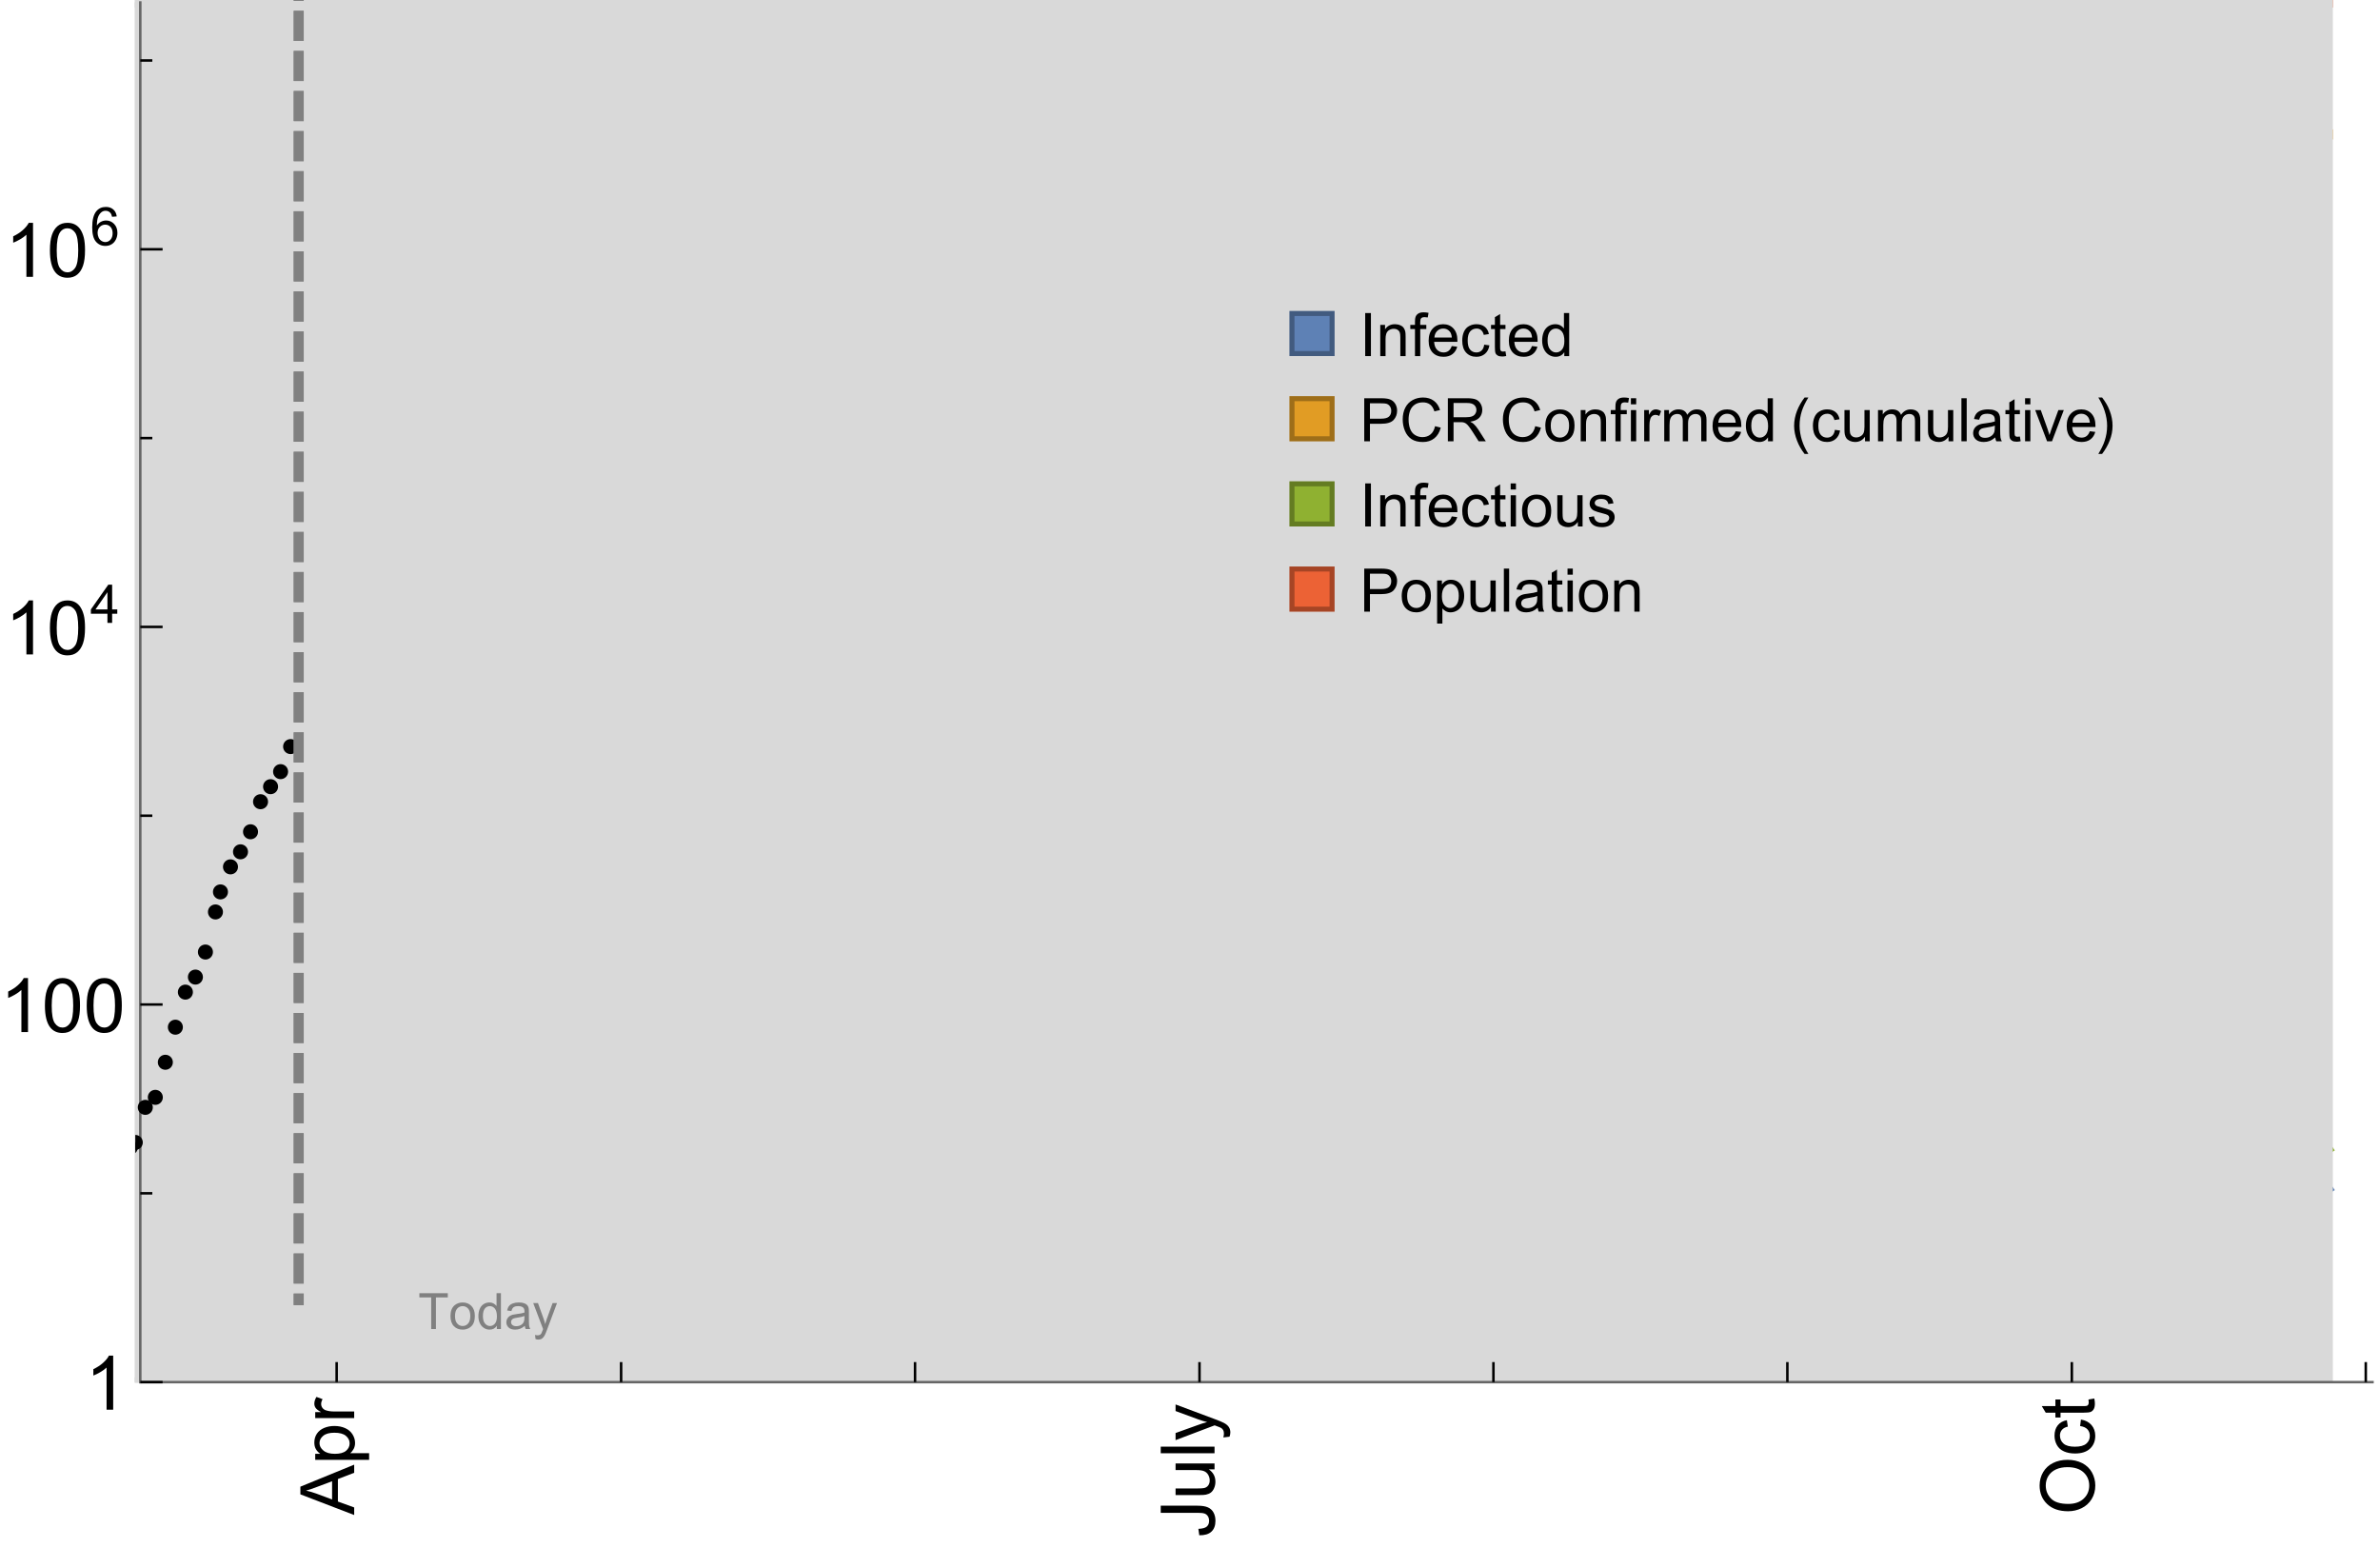 <?xml version="1.0" encoding="UTF-8"?>
<svg xmlns="http://www.w3.org/2000/svg" xmlns:xlink="http://www.w3.org/1999/xlink" width="475pt" height="309pt" viewBox="0 0 475 309" version="1.1">
<defs>
<g>
<symbol overflow="visible" id="glyph0-0">
<path style="stroke:none;" d=""/>
</symbol>
<symbol overflow="visible" id="glyph0-1">
<path style="stroke:none;" d="M 1.117 0 L 1.117 -8.59 L 2.258 -8.59 L 2.258 0 Z M 1.117 0 "/>
</symbol>
<symbol overflow="visible" id="glyph0-2">
<path style="stroke:none;" d="M 0.789 0 L 0.789 -6.223 L 1.742 -6.223 L 1.742 -5.336 C 2.199 -6.02 2.859 -6.363 3.719 -6.363 C 4.094 -6.363 4.441 -6.297 4.754 -6.16 C 5.07 -6.027 5.305 -5.852 5.461 -5.633 C 5.617 -5.414 5.727 -5.152 5.789 -4.852 C 5.828 -4.656 5.848 -4.312 5.848 -3.828 L 5.848 0 L 4.793 0 L 4.793 -3.785 C 4.793 -4.215 4.75 -4.535 4.672 -4.75 C 4.59 -4.961 4.441 -5.133 4.234 -5.258 C 4.023 -5.387 3.781 -5.449 3.5 -5.449 C 3.051 -5.449 2.66 -5.305 2.336 -5.023 C 2.008 -4.738 1.844 -4.195 1.844 -3.398 L 1.844 0 Z M 0.789 0 "/>
</symbol>
<symbol overflow="visible" id="glyph0-3">
<path style="stroke:none;" d="M 1.043 0 L 1.043 -5.402 L 0.109 -5.402 L 0.109 -6.223 L 1.043 -6.223 L 1.043 -6.883 C 1.043 -7.301 1.078 -7.613 1.156 -7.816 C 1.258 -8.09 1.434 -8.312 1.691 -8.48 C 1.945 -8.652 2.305 -8.734 2.766 -8.734 C 3.062 -8.734 3.391 -8.703 3.75 -8.633 L 3.594 -7.711 C 3.375 -7.75 3.164 -7.77 2.969 -7.77 C 2.648 -7.77 2.422 -7.703 2.289 -7.562 C 2.156 -7.426 2.094 -7.172 2.094 -6.797 L 2.094 -6.223 L 3.305 -6.223 L 3.305 -5.402 L 2.094 -5.402 L 2.094 0 Z M 1.043 0 "/>
</symbol>
<symbol overflow="visible" id="glyph0-4">
<path style="stroke:none;" d="M 5.051 -2.004 L 6.141 -1.867 C 5.969 -1.23 5.648 -0.738 5.188 -0.387 C 4.723 -0.035 4.125 0.141 3.406 0.141 C 2.496 0.141 1.773 -0.141 1.238 -0.699 C 0.707 -1.262 0.438 -2.047 0.438 -3.059 C 0.438 -4.105 0.711 -4.918 1.25 -5.496 C 1.789 -6.074 2.484 -6.363 3.344 -6.363 C 4.176 -6.363 4.859 -6.078 5.383 -5.516 C 5.91 -4.949 6.176 -4.148 6.176 -3.125 C 6.176 -3.062 6.172 -2.969 6.172 -2.844 L 1.531 -2.844 C 1.57 -2.16 1.762 -1.633 2.109 -1.273 C 2.457 -0.91 2.891 -0.727 3.41 -0.727 C 3.797 -0.727 4.125 -0.828 4.398 -1.031 C 4.672 -1.234 4.891 -1.559 5.051 -2.004 Z M 1.586 -3.711 L 5.062 -3.711 C 5.016 -4.234 4.883 -4.625 4.664 -4.887 C 4.328 -5.293 3.891 -5.496 3.359 -5.496 C 2.875 -5.496 2.465 -5.336 2.137 -5.008 C 1.805 -4.684 1.625 -4.25 1.586 -3.711 Z M 1.586 -3.711 "/>
</symbol>
<symbol overflow="visible" id="glyph0-5">
<path style="stroke:none;" d="M 4.852 -2.281 L 5.891 -2.145 C 5.777 -1.43 5.484 -0.871 5.02 -0.465 C 4.551 -0.062 3.977 0.141 3.297 0.141 C 2.445 0.141 1.762 -0.137 1.246 -0.695 C 0.727 -1.25 0.469 -2.047 0.469 -3.086 C 0.469 -3.758 0.578 -4.348 0.805 -4.852 C 1.027 -5.355 1.363 -5.734 1.82 -5.984 C 2.273 -6.238 2.77 -6.363 3.305 -6.363 C 3.98 -6.363 4.531 -6.191 4.961 -5.852 C 5.391 -5.508 5.668 -5.023 5.789 -4.395 L 4.766 -4.234 C 4.668 -4.652 4.492 -4.969 4.246 -5.18 C 3.996 -5.391 3.695 -5.496 3.344 -5.496 C 2.812 -5.496 2.383 -5.305 2.051 -4.926 C 1.719 -4.543 1.555 -3.941 1.555 -3.117 C 1.555 -2.281 1.711 -1.672 2.031 -1.297 C 2.352 -0.918 2.773 -0.727 3.289 -0.727 C 3.703 -0.727 4.047 -0.852 4.324 -1.109 C 4.602 -1.363 4.777 -1.75 4.852 -2.281 Z M 4.852 -2.281 "/>
</symbol>
<symbol overflow="visible" id="glyph0-6">
<path style="stroke:none;" d="M 3.094 -0.945 L 3.246 -0.012 C 2.949 0.051 2.684 0.082 2.449 0.082 C 2.066 0.082 1.77 0.023 1.559 -0.102 C 1.348 -0.223 1.199 -0.379 1.113 -0.578 C 1.027 -0.773 0.984 -1.188 0.984 -1.82 L 0.984 -5.402 L 0.211 -5.402 L 0.211 -6.223 L 0.984 -6.223 L 0.984 -7.766 L 2.031 -8.398 L 2.031 -6.223 L 3.094 -6.223 L 3.094 -5.402 L 2.031 -5.402 L 2.031 -1.766 C 2.031 -1.465 2.051 -1.27 2.09 -1.184 C 2.125 -1.098 2.188 -1.031 2.27 -0.977 C 2.355 -0.926 2.477 -0.902 2.633 -0.902 C 2.75 -0.902 2.902 -0.914 3.094 -0.945 Z M 3.094 -0.945 "/>
</symbol>
<symbol overflow="visible" id="glyph0-7">
<path style="stroke:none;" d="M 4.828 0 L 4.828 -0.785 C 4.434 -0.168 3.852 0.141 3.086 0.141 C 2.59 0.141 2.137 0.004 1.719 -0.27 C 1.305 -0.543 0.98 -0.926 0.754 -1.414 C 0.523 -1.906 0.41 -2.469 0.41 -3.105 C 0.41 -3.727 0.516 -4.289 0.719 -4.797 C 0.926 -5.301 1.238 -5.688 1.652 -5.961 C 2.066 -6.23 2.531 -6.363 3.039 -6.363 C 3.414 -6.363 3.75 -6.285 4.043 -6.125 C 4.336 -5.969 4.574 -5.762 4.758 -5.508 L 4.758 -8.59 L 5.805 -8.59 L 5.805 0 Z M 1.492 -3.105 C 1.492 -2.309 1.664 -1.711 2 -1.32 C 2.336 -0.926 2.73 -0.727 3.188 -0.727 C 3.648 -0.727 4.039 -0.914 4.363 -1.293 C 4.684 -1.668 4.844 -2.242 4.844 -3.016 C 4.844 -3.867 4.68 -4.492 4.352 -4.891 C 4.023 -5.289 3.621 -5.492 3.141 -5.492 C 2.672 -5.492 2.281 -5.297 1.965 -4.914 C 1.652 -4.531 1.492 -3.93 1.492 -3.105 Z M 1.492 -3.105 "/>
</symbol>
<symbol overflow="visible" id="glyph0-8">
<path style="stroke:none;" d="M 0.926 0 L 0.926 -8.59 L 4.164 -8.59 C 4.734 -8.59 5.172 -8.562 5.473 -8.508 C 5.895 -8.438 6.25 -8.305 6.531 -8.105 C 6.816 -7.91 7.047 -7.633 7.223 -7.277 C 7.395 -6.922 7.484 -6.531 7.484 -6.105 C 7.484 -5.375 7.25 -4.758 6.785 -4.25 C 6.32 -3.746 5.48 -3.492 4.266 -3.492 L 2.062 -3.492 L 2.062 0 Z M 2.062 -4.508 L 4.281 -4.508 C 5.016 -4.508 5.539 -4.641 5.848 -4.914 C 6.156 -5.188 6.312 -5.574 6.312 -6.07 C 6.312 -6.43 6.219 -6.738 6.039 -6.992 C 5.855 -7.25 5.617 -7.418 5.32 -7.5 C 5.129 -7.551 4.773 -7.578 4.258 -7.578 L 2.062 -7.578 Z M 2.062 -4.508 "/>
</symbol>
<symbol overflow="visible" id="glyph0-9">
<path style="stroke:none;" d="M 7.055 -3.012 L 8.191 -2.727 C 7.953 -1.793 7.523 -1.078 6.906 -0.59 C 6.285 -0.098 5.531 0.148 4.633 0.148 C 3.707 0.148 2.957 -0.043 2.375 -0.418 C 1.797 -0.797 1.355 -1.344 1.051 -2.055 C 0.75 -2.77 0.598 -3.539 0.598 -4.359 C 0.598 -5.254 0.77 -6.035 1.109 -6.699 C 1.453 -7.367 1.938 -7.871 2.57 -8.219 C 3.199 -8.562 3.895 -8.734 4.652 -8.734 C 5.512 -8.734 6.234 -8.516 6.82 -8.078 C 7.406 -7.641 7.812 -7.027 8.047 -6.234 L 6.926 -5.969 C 6.727 -6.594 6.438 -7.051 6.059 -7.336 C 5.68 -7.621 5.203 -7.766 4.629 -7.766 C 3.969 -7.766 3.418 -7.605 2.973 -7.289 C 2.531 -6.973 2.219 -6.547 2.039 -6.016 C 1.859 -5.48 1.77 -4.93 1.77 -4.367 C 1.77 -3.637 1.875 -2.996 2.09 -2.453 C 2.301 -1.906 2.633 -1.5 3.082 -1.23 C 3.531 -0.961 4.016 -0.828 4.539 -0.828 C 5.176 -0.828 5.719 -1.008 6.156 -1.375 C 6.598 -1.742 6.898 -2.289 7.055 -3.012 Z M 7.055 -3.012 "/>
</symbol>
<symbol overflow="visible" id="glyph0-10">
<path style="stroke:none;" d="M 0.945 0 L 0.945 -8.59 L 4.75 -8.59 C 5.516 -8.59 6.102 -8.512 6.5 -8.359 C 6.898 -8.203 7.215 -7.93 7.453 -7.539 C 7.691 -7.148 7.812 -6.719 7.812 -6.246 C 7.812 -5.637 7.613 -5.125 7.219 -4.703 C 6.824 -4.285 6.215 -4.023 5.391 -3.906 C 5.691 -3.762 5.922 -3.621 6.078 -3.48 C 6.41 -3.176 6.723 -2.797 7.02 -2.336 L 8.516 0 L 7.086 0 L 5.945 -1.789 C 5.613 -2.305 5.344 -2.695 5.125 -2.969 C 4.91 -3.242 4.719 -3.438 4.551 -3.547 C 4.379 -3.656 4.207 -3.73 4.031 -3.773 C 3.902 -3.801 3.691 -3.812 3.398 -3.812 L 2.078 -3.812 L 2.078 0 Z M 2.078 -4.797 L 4.523 -4.797 C 5.043 -4.797 5.449 -4.852 5.742 -4.961 C 6.035 -5.066 6.258 -5.238 6.41 -5.477 C 6.562 -5.711 6.641 -5.969 6.641 -6.246 C 6.641 -6.652 6.492 -6.984 6.195 -7.25 C 5.902 -7.512 5.438 -7.641 4.797 -7.641 L 2.078 -7.641 Z M 2.078 -4.797 "/>
</symbol>
<symbol overflow="visible" id="glyph0-11">
<path style="stroke:none;" d="M 0.398 -3.109 C 0.398 -4.262 0.719 -5.117 1.359 -5.672 C 1.895 -6.133 2.547 -6.363 3.316 -6.363 C 4.172 -6.363 4.871 -6.082 5.414 -5.523 C 5.957 -4.961 6.227 -4.188 6.227 -3.199 C 6.227 -2.398 6.109 -1.77 5.867 -1.309 C 5.629 -0.852 5.277 -0.492 4.82 -0.242 C 4.359 0.012 3.859 0.141 3.316 0.141 C 2.445 0.141 1.742 -0.141 1.203 -0.695 C 0.668 -1.254 0.398 -2.062 0.398 -3.109 Z M 1.484 -3.109 C 1.484 -2.312 1.656 -1.719 2.004 -1.32 C 2.352 -0.926 2.789 -0.727 3.316 -0.727 C 3.84 -0.727 4.273 -0.926 4.625 -1.324 C 4.973 -1.723 5.145 -2.328 5.145 -3.148 C 5.145 -3.918 4.969 -4.5 4.621 -4.895 C 4.27 -5.293 3.836 -5.492 3.316 -5.492 C 2.789 -5.492 2.352 -5.293 2.004 -4.898 C 1.656 -4.504 1.484 -3.906 1.484 -3.109 Z M 1.484 -3.109 "/>
</symbol>
<symbol overflow="visible" id="glyph0-12">
<path style="stroke:none;" d="M 0.797 -7.375 L 0.797 -8.59 L 1.852 -8.59 L 1.852 -7.375 Z M 0.797 0 L 0.797 -6.223 L 1.852 -6.223 L 1.852 0 Z M 0.797 0 "/>
</symbol>
<symbol overflow="visible" id="glyph0-13">
<path style="stroke:none;" d="M 0.781 0 L 0.781 -6.223 L 1.727 -6.223 L 1.727 -5.281 C 1.969 -5.723 2.195 -6.012 2.398 -6.152 C 2.605 -6.293 2.828 -6.363 3.078 -6.363 C 3.434 -6.363 3.793 -6.25 4.16 -6.023 L 3.797 -5.047 C 3.539 -5.199 3.281 -5.273 3.023 -5.273 C 2.793 -5.273 2.586 -5.203 2.402 -5.066 C 2.219 -4.926 2.086 -4.734 2.008 -4.488 C 1.891 -4.113 1.836 -3.703 1.836 -3.258 L 1.836 0 Z M 0.781 0 "/>
</symbol>
<symbol overflow="visible" id="glyph0-14">
<path style="stroke:none;" d="M 0.789 0 L 0.789 -6.223 L 1.734 -6.223 L 1.734 -5.352 C 1.93 -5.656 2.188 -5.898 2.516 -6.086 C 2.84 -6.27 3.207 -6.363 3.621 -6.363 C 4.082 -6.363 4.461 -6.266 4.754 -6.078 C 5.051 -5.887 5.258 -5.617 5.379 -5.273 C 5.871 -6 6.512 -6.363 7.301 -6.363 C 7.918 -6.363 8.391 -6.191 8.727 -5.852 C 9.059 -5.508 9.223 -4.984 9.223 -4.273 L 9.223 0 L 8.172 0 L 8.172 -3.922 C 8.172 -4.344 8.141 -4.645 8.07 -4.832 C 8.004 -5.016 7.879 -5.164 7.699 -5.281 C 7.52 -5.395 7.309 -5.449 7.066 -5.449 C 6.629 -5.449 6.266 -5.305 5.977 -5.012 C 5.688 -4.723 5.543 -4.258 5.543 -3.617 L 5.543 0 L 4.488 0 L 4.488 -4.043 C 4.488 -4.512 4.402 -4.863 4.23 -5.098 C 4.059 -5.332 3.777 -5.449 3.387 -5.449 C 3.09 -5.449 2.816 -5.371 2.562 -5.215 C 2.312 -5.059 2.129 -4.828 2.016 -4.531 C 1.902 -4.23 1.844 -3.797 1.844 -3.227 L 1.844 0 Z M 0.789 0 "/>
</symbol>
<symbol overflow="visible" id="glyph0-15">
<path style="stroke:none;" d="M 4.867 0 L 4.867 -0.914 C 4.383 -0.211 3.727 0.141 2.895 0.141 C 2.527 0.141 2.184 0.07 1.867 -0.07 C 1.547 -0.211 1.312 -0.387 1.156 -0.602 C 1.004 -0.812 0.895 -1.074 0.832 -1.383 C 0.789 -1.59 0.766 -1.918 0.766 -2.367 L 0.766 -6.223 L 1.82 -6.223 L 1.82 -2.773 C 1.82 -2.223 1.844 -1.852 1.887 -1.656 C 1.953 -1.379 2.094 -1.164 2.309 -1.004 C 2.523 -0.848 2.789 -0.766 3.105 -0.766 C 3.422 -0.766 3.719 -0.848 3.996 -1.012 C 4.273 -1.172 4.469 -1.395 4.586 -1.672 C 4.699 -1.953 4.758 -2.359 4.758 -2.891 L 4.758 -6.223 L 5.812 -6.223 L 5.812 0 Z M 4.867 0 "/>
</symbol>
<symbol overflow="visible" id="glyph0-16">
<path style="stroke:none;" d="M 0.766 0 L 0.766 -8.59 L 1.82 -8.59 L 1.82 0 Z M 0.766 0 "/>
</symbol>
<symbol overflow="visible" id="glyph0-17">
<path style="stroke:none;" d="M 4.852 -0.766 C 4.461 -0.434 4.086 -0.203 3.723 -0.062 C 3.363 0.074 2.977 0.141 2.562 0.141 C 1.879 0.141 1.352 -0.027 0.984 -0.359 C 0.617 -0.695 0.434 -1.121 0.434 -1.641 C 0.434 -1.945 0.504 -2.223 0.641 -2.477 C 0.781 -2.727 0.961 -2.93 1.188 -3.082 C 1.41 -3.234 1.664 -3.352 1.945 -3.43 C 2.152 -3.484 2.465 -3.535 2.883 -3.586 C 3.734 -3.688 4.359 -3.809 4.766 -3.949 C 4.77 -4.094 4.77 -4.188 4.77 -4.227 C 4.77 -4.656 4.672 -4.957 4.469 -5.133 C 4.199 -5.371 3.801 -5.492 3.27 -5.492 C 2.773 -5.492 2.406 -5.402 2.172 -5.23 C 1.934 -5.055 1.758 -4.75 1.648 -4.305 L 0.617 -4.445 C 0.711 -4.887 0.863 -5.246 1.078 -5.516 C 1.293 -5.789 1.602 -5.996 2.008 -6.145 C 2.414 -6.289 2.887 -6.363 3.422 -6.363 C 3.953 -6.363 4.383 -6.301 4.719 -6.176 C 5.051 -6.051 5.293 -5.895 5.449 -5.703 C 5.605 -5.516 5.715 -5.273 5.777 -4.984 C 5.812 -4.805 5.828 -4.484 5.828 -4.016 L 5.828 -2.609 C 5.828 -1.629 5.852 -1.008 5.898 -0.746 C 5.941 -0.488 6.031 -0.238 6.164 0 L 5.062 0 C 4.953 -0.219 4.883 -0.477 4.852 -0.766 Z M 4.766 -3.125 C 4.383 -2.969 3.805 -2.836 3.039 -2.727 C 2.605 -2.664 2.301 -2.594 2.121 -2.516 C 1.941 -2.438 1.805 -2.32 1.703 -2.172 C 1.605 -2.02 1.559 -1.852 1.559 -1.672 C 1.559 -1.391 1.664 -1.156 1.879 -0.969 C 2.09 -0.781 2.402 -0.688 2.812 -0.688 C 3.219 -0.688 3.578 -0.773 3.898 -0.953 C 4.215 -1.129 4.445 -1.375 4.594 -1.68 C 4.707 -1.918 4.766 -2.273 4.766 -2.734 Z M 4.766 -3.125 "/>
</symbol>
<symbol overflow="visible" id="glyph0-18">
<path style="stroke:none;" d="M 2.52 0 L 0.152 -6.223 L 1.266 -6.223 L 2.602 -2.496 C 2.746 -2.094 2.879 -1.676 3 -1.242 C 3.094 -1.57 3.227 -1.965 3.391 -2.426 L 4.773 -6.223 L 5.859 -6.223 L 3.504 0 Z M 2.52 0 "/>
</symbol>
<symbol overflow="visible" id="glyph0-19">
<path style="stroke:none;" d="M 0.367 -1.859 L 1.414 -2.023 C 1.473 -1.605 1.633 -1.281 1.902 -1.062 C 2.168 -0.84 2.543 -0.727 3.023 -0.727 C 3.508 -0.727 3.867 -0.824 4.102 -1.023 C 4.336 -1.219 4.453 -1.453 4.453 -1.719 C 4.453 -1.957 4.352 -2.141 4.141 -2.281 C 3.996 -2.375 3.641 -2.492 3.062 -2.637 C 2.289 -2.832 1.754 -3 1.457 -3.145 C 1.156 -3.285 0.93 -3.484 0.777 -3.734 C 0.621 -3.988 0.547 -4.266 0.547 -4.57 C 0.547 -4.848 0.609 -5.105 0.734 -5.34 C 0.863 -5.578 1.035 -5.773 1.254 -5.93 C 1.418 -6.051 1.641 -6.152 1.926 -6.238 C 2.207 -6.32 2.512 -6.363 2.836 -6.363 C 3.324 -6.363 3.754 -6.293 4.121 -6.152 C 4.492 -6.012 4.766 -5.82 4.938 -5.582 C 5.113 -5.34 5.234 -5.02 5.305 -4.617 L 4.273 -4.477 C 4.227 -4.797 4.09 -5.047 3.863 -5.227 C 3.641 -5.406 3.32 -5.496 2.914 -5.496 C 2.43 -5.496 2.082 -5.414 1.875 -5.258 C 1.668 -5.098 1.562 -4.906 1.562 -4.695 C 1.562 -4.559 1.609 -4.434 1.695 -4.324 C 1.781 -4.211 1.914 -4.117 2.098 -4.043 C 2.203 -4.004 2.516 -3.914 3.031 -3.773 C 3.777 -3.574 4.297 -3.41 4.59 -3.285 C 4.887 -3.156 5.117 -2.973 5.285 -2.73 C 5.453 -2.488 5.539 -2.188 5.539 -1.828 C 5.539 -1.477 5.434 -1.145 5.23 -0.836 C 5.023 -0.523 4.727 -0.285 4.344 -0.113 C 3.957 0.055 3.516 0.141 3.031 0.141 C 2.223 0.141 1.605 -0.027 1.18 -0.363 C 0.758 -0.699 0.484 -1.195 0.367 -1.859 Z M 0.367 -1.859 "/>
</symbol>
<symbol overflow="visible" id="glyph0-20">
<path style="stroke:none;" d="M 0.789 2.383 L 0.789 -6.223 L 1.75 -6.223 L 1.75 -5.414 C 1.977 -5.73 2.234 -5.969 2.52 -6.125 C 2.805 -6.285 3.148 -6.363 3.555 -6.363 C 4.086 -6.363 4.555 -6.227 4.961 -5.953 C 5.367 -5.68 5.676 -5.293 5.883 -4.797 C 6.09 -4.297 6.195 -3.75 6.195 -3.156 C 6.195 -2.52 6.078 -1.949 5.852 -1.438 C 5.621 -0.93 5.289 -0.539 4.855 -0.266 C 4.418 0.004 3.961 0.141 3.48 0.141 C 3.129 0.141 2.812 0.066 2.535 -0.082 C 2.254 -0.23 2.023 -0.418 1.844 -0.645 L 1.844 2.383 Z M 1.746 -3.078 C 1.746 -2.277 1.906 -1.684 2.234 -1.301 C 2.559 -0.918 2.949 -0.727 3.41 -0.727 C 3.879 -0.727 4.281 -0.926 4.613 -1.32 C 4.949 -1.719 5.117 -2.332 5.117 -3.164 C 5.117 -3.957 4.953 -4.551 4.625 -4.945 C 4.301 -5.34 3.91 -5.539 3.457 -5.539 C 3.008 -5.539 2.609 -5.328 2.266 -4.906 C 1.918 -4.488 1.746 -3.875 1.746 -3.078 Z M 1.746 -3.078 "/>
</symbol>
<symbol overflow="visible" id="glyph1-0">
<path style="stroke:none;" d=""/>
</symbol>
<symbol overflow="visible" id="glyph1-1">
<path style="stroke:none;" d="M 3.562 2.52 L 2.805 2.52 C 2.492 2.121 2.211 1.699 1.953 1.258 C 1.699 0.812 1.477 0.352 1.297 -0.125 C 1.113 -0.602 0.969 -1.086 0.871 -1.586 C 0.77 -2.086 0.719 -2.594 0.719 -3.105 C 0.719 -3.625 0.773 -4.133 0.875 -4.633 C 0.977 -5.129 1.117 -5.617 1.301 -6.086 C 1.484 -6.559 1.703 -7.02 1.961 -7.461 C 2.215 -7.906 2.5 -8.328 2.805 -8.734 L 3.562 -8.734 C 3.285 -8.281 3.039 -7.836 2.82 -7.398 C 2.602 -6.957 2.414 -6.512 2.266 -6.055 C 2.117 -5.602 2.008 -5.133 1.93 -4.648 C 1.852 -4.168 1.812 -3.656 1.812 -3.117 C 1.812 -2.617 1.852 -2.121 1.938 -1.629 C 2.02 -1.137 2.141 -0.652 2.289 -0.18 C 2.441 0.297 2.625 0.758 2.844 1.211 C 3.059 1.66 3.297 2.098 3.562 2.52 Z M 3.562 2.52 "/>
</symbol>
<symbol overflow="visible" id="glyph1-2">
<path style="stroke:none;" d="M 3.273 -3.105 C 3.273 -2.59 3.227 -2.082 3.125 -1.586 C 3.023 -1.086 2.879 -0.602 2.695 -0.129 C 2.512 0.344 2.293 0.801 2.035 1.246 C 1.781 1.688 1.5 2.113 1.188 2.52 L 0.434 2.52 C 0.707 2.074 0.953 1.633 1.172 1.188 C 1.391 0.746 1.574 0.297 1.723 -0.156 C 1.871 -0.613 1.984 -1.086 2.066 -1.57 C 2.145 -2.055 2.188 -2.562 2.188 -3.094 C 2.188 -3.594 2.145 -4.09 2.059 -4.582 C 1.977 -5.074 1.859 -5.559 1.703 -6.031 C 1.551 -6.508 1.367 -6.969 1.152 -7.422 C 0.934 -7.875 0.695 -8.312 0.434 -8.734 L 1.188 -8.734 C 1.5 -8.336 1.789 -7.918 2.047 -7.473 C 2.305 -7.031 2.523 -6.57 2.703 -6.09 C 2.887 -5.613 3.027 -5.121 3.125 -4.621 C 3.227 -4.117 3.273 -3.613 3.273 -3.105 Z M 3.273 -3.105 "/>
</symbol>
<symbol overflow="visible" id="glyph2-0">
<path style="stroke:none;" d=""/>
</symbol>
<symbol overflow="visible" id="glyph2-1">
<path style="stroke:none;" d="M 0 0.023 L -10.738 -4.102 L -10.738 -5.633 L 0 -10.027 L 0 -8.406 L -3.25 -7.156 L -3.25 -2.664 L 0 -1.488 Z M -4.41 -3.078 L -4.41 -6.715 L -7.383 -5.598 C -8.285 -5.254 -9.027 -5 -9.609 -4.836 C -8.922 -4.699 -8.238 -4.504 -7.559 -4.254 Z M -4.41 -3.078 "/>
</symbol>
<symbol overflow="visible" id="glyph2-2">
<path style="stroke:none;" d="M 2.98 -0.988 L -7.777 -0.988 L -7.777 -2.191 L -6.766 -2.191 C -7.164 -2.473 -7.461 -2.793 -7.656 -3.148 C -7.855 -3.504 -7.953 -3.938 -7.953 -4.445 C -7.953 -5.109 -7.781 -5.695 -7.441 -6.203 C -7.102 -6.711 -6.617 -7.094 -5.996 -7.352 C -5.371 -7.613 -4.691 -7.742 -3.949 -7.742 C -3.152 -7.742 -2.434 -7.598 -1.797 -7.312 C -1.16 -7.027 -0.672 -6.613 -0.332 -6.066 C 0.008 -5.523 0.176 -4.953 0.176 -4.352 C 0.176 -3.91 0.082 -3.516 -0.102 -3.168 C -0.289 -2.82 -0.523 -2.531 -0.805 -2.309 L 2.98 -2.309 Z M -3.844 -2.184 C -2.844 -2.184 -2.105 -2.387 -1.625 -2.789 C -1.148 -3.195 -0.906 -3.688 -0.906 -4.262 C -0.906 -4.848 -1.156 -5.352 -1.652 -5.77 C -2.148 -6.188 -2.914 -6.395 -3.953 -6.395 C -4.945 -6.395 -5.688 -6.191 -6.18 -5.781 C -6.676 -5.375 -6.922 -4.887 -6.922 -4.32 C -6.922 -3.758 -6.66 -3.262 -6.133 -2.832 C -5.609 -2.398 -4.848 -2.184 -3.844 -2.184 Z M -3.844 -2.184 "/>
</symbol>
<symbol overflow="visible" id="glyph2-3">
<path style="stroke:none;" d="M 0 -0.973 L -7.777 -0.973 L -7.777 -2.16 L -6.598 -2.16 C -7.148 -2.465 -7.516 -2.742 -7.691 -3 C -7.867 -3.258 -7.953 -3.539 -7.953 -3.844 C -7.953 -4.289 -7.812 -4.742 -7.531 -5.199 L -6.305 -4.746 C -6.496 -4.422 -6.594 -4.102 -6.594 -3.781 C -6.594 -3.492 -6.504 -3.234 -6.332 -3.004 C -6.16 -2.773 -5.918 -2.609 -5.609 -2.512 C -5.141 -2.367 -4.629 -2.293 -4.07 -2.293 L 0 -2.293 Z M 0 -0.973 "/>
</symbol>
<symbol overflow="visible" id="glyph2-4">
<path style="stroke:none;" d="M -3.047 -0.434 L -3.223 -1.715 C -2.402 -1.75 -1.84 -1.902 -1.539 -2.176 C -1.234 -2.449 -1.082 -2.828 -1.082 -3.312 C -1.082 -3.668 -1.164 -3.977 -1.328 -4.234 C -1.492 -4.492 -1.715 -4.672 -1.996 -4.77 C -2.277 -4.867 -2.723 -4.914 -3.34 -4.914 L -10.738 -4.914 L -10.738 -6.336 L -3.422 -6.336 C -2.523 -6.336 -1.824 -6.227 -1.332 -6.008 C -0.84 -5.793 -0.465 -5.449 -0.203 -4.977 C 0.055 -4.504 0.184 -3.953 0.184 -3.316 C 0.184 -2.375 -0.086 -1.652 -0.629 -1.152 C -1.172 -0.652 -1.977 -0.414 -3.047 -0.434 Z M -3.047 -0.434 "/>
</symbol>
<symbol overflow="visible" id="glyph2-5">
<path style="stroke:none;" d="M 0 -6.086 L -1.141 -6.086 C -0.262 -5.48 0.176 -4.656 0.176 -3.617 C 0.176 -3.16 0.09 -2.73 -0.086 -2.332 C -0.262 -1.934 -0.484 -1.641 -0.75 -1.445 C -1.016 -1.254 -1.344 -1.117 -1.727 -1.039 C -1.988 -0.984 -2.398 -0.961 -2.961 -0.961 L -7.777 -0.961 L -7.777 -2.277 L -3.465 -2.277 C -2.777 -2.277 -2.312 -2.305 -2.074 -2.359 C -1.727 -2.441 -1.453 -2.617 -1.258 -2.887 C -1.059 -3.156 -0.961 -3.484 -0.961 -3.883 C -0.961 -4.277 -1.062 -4.648 -1.262 -4.996 C -1.465 -5.344 -1.742 -5.586 -2.09 -5.73 C -2.441 -5.875 -2.945 -5.945 -3.609 -5.945 L -7.777 -5.949 L -7.777 -7.266 L 0 -7.266 Z M 0 -6.086 "/>
</symbol>
<symbol overflow="visible" id="glyph2-6">
<path style="stroke:none;" d="M 0 -0.961 L -10.738 -0.961 L -10.738 -2.277 L 0 -2.277 Z M 0 -0.961 "/>
</symbol>
<symbol overflow="visible" id="glyph2-7">
<path style="stroke:none;" d="M 2.996 -0.93 L 1.758 -0.785 C 1.836 -1.07 1.875 -1.324 1.875 -1.539 C 1.875 -1.832 1.828 -2.066 1.73 -2.242 C 1.633 -2.418 1.496 -2.562 1.32 -2.672 C 1.188 -2.758 0.859 -2.891 0.336 -3.078 C 0.262 -3.102 0.156 -3.141 0.016 -3.195 L -7.777 -0.242 L -7.777 -1.664 L -3.273 -3.281 C -2.703 -3.492 -2.102 -3.68 -1.473 -3.844 C -2.078 -3.996 -2.668 -4.176 -3.246 -4.387 L -7.777 -6.051 L -7.777 -7.367 L 0.133 -4.41 C 0.988 -4.094 1.574 -3.844 1.898 -3.668 C 2.332 -3.434 2.648 -3.168 2.852 -2.863 C 3.055 -2.562 3.156 -2.199 3.156 -1.781 C 3.156 -1.527 3.102 -1.242 2.996 -0.93 Z M 2.996 -0.93 "/>
</symbol>
<symbol overflow="visible" id="glyph2-8">
<path style="stroke:none;" d="M -5.23 -0.727 C -7.012 -0.727 -8.406 -1.203 -9.414 -2.16 C -10.422 -3.117 -10.93 -4.352 -10.93 -5.867 C -10.93 -6.859 -10.691 -7.75 -10.219 -8.547 C -9.742 -9.344 -9.082 -9.949 -8.234 -10.367 C -7.387 -10.785 -6.43 -10.992 -5.355 -10.992 C -4.266 -10.992 -3.289 -10.773 -2.43 -10.336 C -1.57 -9.895 -0.922 -9.273 -0.48 -8.469 C -0.039 -7.66 0.184 -6.793 0.184 -5.859 C 0.184 -4.848 -0.062 -3.945 -0.551 -3.148 C -1.039 -2.352 -1.703 -1.75 -2.547 -1.34 C -3.395 -0.93 -4.289 -0.727 -5.23 -0.727 Z M -5.207 -2.191 C -3.914 -2.191 -2.895 -2.539 -2.148 -3.234 C -1.406 -3.93 -1.031 -4.801 -1.031 -5.852 C -1.031 -6.922 -1.41 -7.801 -2.16 -8.492 C -2.914 -9.184 -3.98 -9.527 -5.359 -9.527 C -6.234 -9.527 -7 -9.383 -7.648 -9.086 C -8.301 -8.789 -8.809 -8.359 -9.168 -7.789 C -9.527 -7.219 -9.703 -6.582 -9.703 -5.875 C -9.703 -4.867 -9.359 -4.004 -8.668 -3.277 C -7.977 -2.551 -6.824 -2.191 -5.207 -2.191 Z M -5.207 -2.191 "/>
</symbol>
<symbol overflow="visible" id="glyph2-9">
<path style="stroke:none;" d="M -2.848 -6.062 L -2.68 -7.359 C -1.785 -7.219 -1.086 -6.855 -0.582 -6.273 C -0.078 -5.691 0.176 -4.973 0.176 -4.125 C 0.176 -3.059 -0.172 -2.203 -0.867 -1.555 C -1.562 -0.91 -2.562 -0.586 -3.859 -0.586 C -4.699 -0.586 -5.434 -0.727 -6.062 -1.004 C -6.695 -1.281 -7.168 -1.707 -7.48 -2.273 C -7.797 -2.844 -7.953 -3.461 -7.953 -4.133 C -7.953 -4.977 -7.742 -5.668 -7.312 -6.203 C -6.887 -6.742 -6.281 -7.086 -5.492 -7.234 L -5.297 -5.953 C -5.82 -5.832 -6.211 -5.617 -6.477 -5.305 C -6.738 -4.996 -6.871 -4.621 -6.871 -4.184 C -6.871 -3.52 -6.633 -2.98 -6.156 -2.562 C -5.68 -2.148 -4.926 -1.941 -3.898 -1.941 C -2.852 -1.941 -2.094 -2.141 -1.617 -2.543 C -1.145 -2.941 -0.906 -3.465 -0.906 -4.109 C -0.906 -4.625 -1.066 -5.059 -1.383 -5.406 C -1.699 -5.754 -2.191 -5.973 -2.848 -6.062 Z M -2.848 -6.062 "/>
</symbol>
<symbol overflow="visible" id="glyph2-10">
<path style="stroke:none;" d="M -1.18 -3.867 L -0.016 -4.059 C 0.062 -3.688 0.102 -3.355 0.102 -3.062 C 0.102 -2.582 0.027 -2.211 -0.125 -1.949 C -0.277 -1.684 -0.477 -1.5 -0.723 -1.391 C -0.969 -1.285 -1.488 -1.23 -2.277 -1.23 L -6.754 -1.23 L -6.754 -0.266 L -7.777 -0.266 L -7.777 -1.23 L -9.703 -1.23 L -10.496 -2.543 L -7.777 -2.543 L -7.777 -3.867 L -6.754 -3.867 L -6.754 -2.543 L -2.203 -2.543 C -1.828 -2.543 -1.586 -2.566 -1.48 -2.609 C -1.371 -2.656 -1.285 -2.734 -1.223 -2.84 C -1.16 -2.945 -1.129 -3.094 -1.129 -3.289 C -1.129 -3.434 -1.145 -3.629 -1.18 -3.867 Z M -1.18 -3.867 "/>
</symbol>
<symbol overflow="visible" id="glyph3-0">
<path style="stroke:none;" d=""/>
</symbol>
<symbol overflow="visible" id="glyph3-1">
<path style="stroke:none;" d="M 5.59 0 L 4.27 0 L 4.27 -8.402 C 3.953 -8.098 3.535 -7.797 3.02 -7.492 C 2.504 -7.191 2.043 -6.961 1.633 -6.812 L 1.633 -8.086 C 2.371 -8.434 3.016 -8.852 3.566 -9.344 C 4.117 -9.84 4.508 -10.316 4.738 -10.781 L 5.59 -10.781 Z M 5.59 0 "/>
</symbol>
<symbol overflow="visible" id="glyph3-2">
<path style="stroke:none;" d="M 0.621 -5.297 C 0.621 -6.566 0.754 -7.586 1.016 -8.359 C 1.277 -9.133 1.664 -9.73 2.18 -10.152 C 2.695 -10.57 3.344 -10.781 4.125 -10.781 C 4.699 -10.781 5.203 -10.664 5.641 -10.434 C 6.074 -10.203 6.434 -9.867 6.715 -9.43 C 7 -8.992 7.223 -8.461 7.383 -7.832 C 7.543 -7.207 7.625 -6.359 7.625 -5.297 C 7.625 -4.035 7.496 -3.02 7.234 -2.246 C 6.977 -1.473 6.59 -0.871 6.074 -0.449 C 5.559 -0.027 4.91 0.184 4.125 0.184 C 3.09 0.184 2.273 -0.188 1.684 -0.93 C 0.977 -1.824 0.621 -3.277 0.621 -5.297 Z M 1.977 -5.297 C 1.977 -3.531 2.184 -2.359 2.598 -1.777 C 3.008 -1.191 3.52 -0.902 4.125 -0.902 C 4.73 -0.902 5.238 -1.195 5.652 -1.781 C 6.062 -2.367 6.27 -3.539 6.27 -5.297 C 6.27 -7.062 6.062 -8.238 5.652 -8.82 C 5.238 -9.398 4.723 -9.691 4.109 -9.691 C 3.504 -9.691 3.02 -9.434 2.66 -8.922 C 2.203 -8.266 1.977 -7.059 1.977 -5.297 Z M 1.977 -5.297 "/>
</symbol>
<symbol overflow="visible" id="glyph4-0">
<path style="stroke:none;" d=""/>
</symbol>
<symbol overflow="visible" id="glyph4-1">
<path style="stroke:none;" d="M 3.441 0 L 3.441 -1.824 L 0.137 -1.824 L 0.137 -2.684 L 3.613 -7.625 L 4.379 -7.625 L 4.379 -2.684 L 5.406 -2.684 L 5.406 -1.824 L 4.379 -1.824 L 4.379 0 Z M 3.441 -2.684 L 3.441 -6.121 L 1.055 -2.684 Z M 3.441 -2.684 "/>
</symbol>
<symbol overflow="visible" id="glyph4-2">
<path style="stroke:none;" d="M 5.297 -5.758 L 4.367 -5.684 C 4.285 -6.051 4.168 -6.316 4.016 -6.484 C 3.762 -6.75 3.449 -6.883 3.078 -6.883 C 2.781 -6.883 2.52 -6.801 2.293 -6.637 C 2 -6.422 1.766 -6.105 1.598 -5.695 C 1.426 -5.281 1.34 -4.695 1.332 -3.93 C 1.559 -4.273 1.832 -4.527 2.156 -4.695 C 2.484 -4.863 2.824 -4.945 3.184 -4.945 C 3.809 -4.945 4.336 -4.715 4.777 -4.258 C 5.215 -3.797 5.434 -3.203 5.434 -2.477 C 5.434 -1.996 5.332 -1.551 5.125 -1.141 C 4.918 -0.73 4.637 -0.414 4.273 -0.199 C 3.914 0.02 3.504 0.129 3.047 0.129 C 2.266 0.129 1.633 -0.156 1.141 -0.73 C 0.648 -1.305 0.402 -2.25 0.402 -3.566 C 0.402 -5.039 0.672 -6.113 1.215 -6.781 C 1.691 -7.363 2.332 -7.652 3.137 -7.652 C 3.734 -7.652 4.227 -7.484 4.609 -7.148 C 4.992 -6.812 5.223 -6.348 5.297 -5.758 Z M 1.477 -2.469 C 1.477 -2.148 1.547 -1.84 1.684 -1.543 C 1.82 -1.25 2.012 -1.023 2.258 -0.871 C 2.504 -0.715 2.762 -0.641 3.031 -0.641 C 3.426 -0.641 3.766 -0.801 4.051 -1.117 C 4.336 -1.438 4.477 -1.871 4.477 -2.418 C 4.477 -2.945 4.336 -3.359 4.055 -3.664 C 3.773 -3.969 3.422 -4.117 2.996 -4.117 C 2.574 -4.117 2.215 -3.965 1.918 -3.664 C 1.625 -3.359 1.477 -2.961 1.477 -2.469 Z M 1.477 -2.469 "/>
</symbol>
<symbol overflow="visible" id="glyph5-0">
<path style="stroke:none;" d=""/>
</symbol>
<symbol overflow="visible" id="glyph5-1">
<path style="stroke:none;" d="M 2.594 0 L 2.594 -6.312 L 0.234 -6.312 L 0.234 -7.156 L 5.906 -7.156 L 5.906 -6.312 L 3.539 -6.312 L 3.539 0 Z M 2.594 0 "/>
</symbol>
<symbol overflow="visible" id="glyph5-2">
<path style="stroke:none;" d="M 0.332 -2.594 C 0.332 -3.555 0.598 -4.266 1.133 -4.727 C 1.578 -5.109 2.121 -5.305 2.766 -5.305 C 3.477 -5.305 4.059 -5.07 4.512 -4.602 C 4.965 -4.133 5.191 -3.488 5.191 -2.664 C 5.191 -2 5.09 -1.473 4.891 -1.09 C 4.691 -0.707 4.398 -0.41 4.016 -0.199 C 3.633 0.012 3.215 0.117 2.766 0.117 C 2.039 0.117 1.449 -0.117 1.004 -0.582 C 0.555 -1.047 0.332 -1.719 0.332 -2.594 Z M 1.234 -2.594 C 1.234 -1.93 1.379 -1.43 1.672 -1.102 C 1.961 -0.77 2.324 -0.605 2.766 -0.605 C 3.199 -0.605 3.562 -0.773 3.852 -1.102 C 4.141 -1.434 4.289 -1.941 4.289 -2.621 C 4.289 -3.262 4.141 -3.75 3.852 -4.078 C 3.559 -4.41 3.195 -4.574 2.766 -4.574 C 2.324 -4.574 1.961 -4.41 1.672 -4.082 C 1.383 -3.754 1.234 -3.258 1.234 -2.594 Z M 1.234 -2.594 "/>
</symbol>
<symbol overflow="visible" id="glyph5-3">
<path style="stroke:none;" d="M 4.023 0 L 4.023 -0.656 C 3.695 -0.141 3.211 0.117 2.574 0.117 C 2.16 0.117 1.781 0.004 1.434 -0.227 C 1.086 -0.453 0.816 -0.77 0.629 -1.18 C 0.438 -1.586 0.344 -2.059 0.344 -2.586 C 0.344 -3.105 0.43 -3.574 0.602 -3.996 C 0.773 -4.418 1.031 -4.742 1.375 -4.965 C 1.723 -5.191 2.109 -5.305 2.535 -5.305 C 2.848 -5.305 3.125 -5.238 3.367 -5.105 C 3.613 -4.973 3.812 -4.801 3.965 -4.59 L 3.965 -7.156 L 4.84 -7.156 L 4.84 0 Z M 1.246 -2.586 C 1.246 -1.922 1.387 -1.426 1.664 -1.098 C 1.945 -0.77 2.273 -0.605 2.656 -0.605 C 3.039 -0.605 3.367 -0.762 3.637 -1.078 C 3.906 -1.391 4.039 -1.871 4.039 -2.516 C 4.039 -3.227 3.902 -3.746 3.629 -4.078 C 3.355 -4.41 3.016 -4.574 2.617 -4.574 C 2.227 -4.574 1.898 -4.414 1.637 -4.098 C 1.375 -3.777 1.246 -3.273 1.246 -2.586 Z M 1.246 -2.586 "/>
</symbol>
<symbol overflow="visible" id="glyph5-4">
<path style="stroke:none;" d="M 4.043 -0.641 C 3.719 -0.363 3.402 -0.168 3.102 -0.055 C 2.801 0.059 2.48 0.117 2.133 0.117 C 1.562 0.117 1.125 -0.023 0.82 -0.301 C 0.516 -0.578 0.359 -0.934 0.359 -1.367 C 0.359 -1.621 0.418 -1.852 0.535 -2.062 C 0.648 -2.273 0.801 -2.441 0.988 -2.57 C 1.176 -2.695 1.387 -2.793 1.621 -2.855 C 1.793 -2.902 2.055 -2.945 2.402 -2.988 C 3.113 -3.074 3.633 -3.172 3.969 -3.289 C 3.973 -3.41 3.977 -3.488 3.977 -3.52 C 3.977 -3.879 3.891 -4.133 3.727 -4.277 C 3.5 -4.477 3.168 -4.574 2.727 -4.574 C 2.312 -4.574 2.008 -4.504 1.809 -4.359 C 1.613 -4.215 1.465 -3.957 1.371 -3.59 L 0.512 -3.707 C 0.59 -4.074 0.719 -4.371 0.898 -4.598 C 1.078 -4.824 1.336 -4.996 1.676 -5.121 C 2.016 -5.242 2.406 -5.305 2.852 -5.305 C 3.293 -5.305 3.652 -5.25 3.93 -5.148 C 4.207 -5.043 4.41 -4.91 4.539 -4.754 C 4.672 -4.594 4.762 -4.395 4.812 -4.156 C 4.844 -4.008 4.859 -3.734 4.859 -3.344 L 4.859 -2.172 C 4.859 -1.355 4.879 -0.84 4.914 -0.621 C 4.953 -0.406 5.027 -0.199 5.137 0 L 4.219 0 C 4.129 -0.184 4.07 -0.395 4.043 -0.641 Z M 3.969 -2.602 C 3.648 -2.473 3.172 -2.363 2.535 -2.27 C 2.172 -2.219 1.918 -2.16 1.766 -2.094 C 1.617 -2.031 1.504 -1.934 1.422 -1.809 C 1.34 -1.684 1.297 -1.543 1.297 -1.391 C 1.297 -1.156 1.387 -0.961 1.566 -0.805 C 1.742 -0.648 2 -0.57 2.344 -0.57 C 2.684 -0.57 2.984 -0.645 3.246 -0.793 C 3.512 -0.941 3.703 -1.145 3.828 -1.402 C 3.922 -1.602 3.969 -1.895 3.969 -2.281 Z M 3.969 -2.602 "/>
</symbol>
<symbol overflow="visible" id="glyph5-5">
<path style="stroke:none;" d="M 0.621 1.996 L 0.523 1.172 C 0.715 1.223 0.883 1.25 1.023 1.25 C 1.219 1.25 1.375 1.219 1.492 1.152 C 1.609 1.086 1.707 0.996 1.781 0.879 C 1.836 0.789 1.926 0.574 2.051 0.227 C 2.066 0.176 2.094 0.105 2.129 0.008 L 0.16 -5.188 L 1.109 -5.188 L 2.188 -2.184 C 2.328 -1.801 2.453 -1.402 2.562 -0.98 C 2.664 -1.383 2.785 -1.777 2.926 -2.164 L 4.031 -5.188 L 4.914 -5.188 L 2.938 0.086 C 2.727 0.656 2.562 1.051 2.445 1.266 C 2.289 1.555 2.109 1.766 1.91 1.902 C 1.707 2.039 1.465 2.105 1.188 2.105 C 1.016 2.105 0.828 2.07 0.621 1.996 Z M 0.621 1.996 "/>
</symbol>
</g>
<clipPath id="clip1">
  <path d="M 27 136 L 154 136 L 154 276 L 27 276 Z M 27 136 "/>
</clipPath>
<clipPath id="clip2">
  <path d="M 174 25 L 474 25 L 474 276 L 174 276 Z M 174 25 "/>
</clipPath>
<clipPath id="clip3">
  <path d="M 27 140 L 159 140 L 159 276 L 27 276 Z M 27 140 "/>
</clipPath>
<clipPath id="clip4">
  <path d="M 178 27 L 474 27 L 474 276 L 178 276 Z M 178 27 "/>
</clipPath>
<clipPath id="clip5">
  <path d="M 26.879 0 L 465 0 L 465 276 L 26.879 276 Z M 26.879 0 "/>
</clipPath>
<clipPath id="clip6">
  <path d="M 26.879 0 L 467 0 L 467 276 L 26.879 276 Z M 26.879 0 "/>
</clipPath>
<clipPath id="clip7">
  <path d="M 257.281 62 L 266 62 L 266 71 L 257.281 71 Z M 257.281 62 "/>
</clipPath>
<clipPath id="clip8">
  <path d="M 257.281 61.922 L 267 61.922 L 267 72 L 257.281 72 Z M 257.281 61.922 "/>
</clipPath>
<clipPath id="clip9">
  <path d="M 257.281 79 L 266 79 L 266 88 L 257.281 88 Z M 257.281 79 "/>
</clipPath>
<clipPath id="clip10">
  <path d="M 257.281 78.961 L 267 78.961 L 267 89 L 257.281 89 Z M 257.281 78.961 "/>
</clipPath>
<clipPath id="clip11">
  <path d="M 257.281 96 L 266 96 L 266 105 L 257.281 105 Z M 257.281 96 "/>
</clipPath>
<clipPath id="clip12">
  <path d="M 257.281 96 L 267 96 L 267 106 L 257.281 106 Z M 257.281 96 "/>
</clipPath>
<clipPath id="clip13">
  <path d="M 257.281 113.039 L 266 113.039 L 266 122 L 257.281 122 Z M 257.281 113.039 "/>
</clipPath>
<clipPath id="clip14">
  <path d="M 257.281 113.039 L 267 113.039 L 267 123 L 257.281 123 Z M 257.281 113.039 "/>
</clipPath>
<clipPath id="clip15">
  <path d="M 60 278 L 74 278 L 74 303 L 60 303 Z M 60 278 "/>
</clipPath>
<clipPath id="clip16">
  <path d="M 27 226 L 29 226 L 29 230 L 27 230 Z M 27 226 "/>
</clipPath>
<clipPath id="clip17">
  <path d="M 27 227 L 28 227 L 28 231 L 27 231 Z M 27 227 "/>
</clipPath>
</defs>
<g id="surface11120">
<g clip-path="url(#clip1)" clip-rule="nonzero">
<path style="fill:none;stroke-width:2;stroke-linecap:square;stroke-linejoin:miter;stroke:rgb(36.841%,50.677%,70.979%);stroke-opacity:1;stroke-miterlimit:3.25;" d="M 36.91 161.785 L 37.043 161.719 L 37.172 161.641 L 37.305 161.551 L 37.434 161.453 L 37.566 161.34 L 37.695 161.223 L 37.961 160.953 L 38.09 160.809 L 38.223 160.656 L 38.484 160.328 L 39.008 159.629 L 39.141 159.449 L 39.27 159.27 L 39.535 158.895 L 40.059 158.105 L 41.105 156.469 L 41.371 156.062 L 41.633 155.648 L 42.156 154.809 L 43.207 153.25 L 43.336 153.066 L 43.469 152.879 L 43.73 152.5 L 43.863 152.312 L 43.992 152.121 L 44.254 151.734 L 44.387 151.543 L 44.52 151.363 L 44.648 151.219 L 44.781 151.074 L 45.305 150.473 L 45.445 150.309 L 45.59 150.141 L 45.875 149.797 L 46.156 149.453 L 46.301 149.277 L 46.441 149.125 L 46.586 149 L 46.727 148.871 L 47.012 148.609 L 47.578 148.062 L 48.008 147.633 L 48.148 147.488 L 48.289 147.359 L 48.434 147.309 L 48.574 147.25 L 48.719 147.191 L 48.859 147.129 L 49.004 147.062 L 49.285 146.926 L 49.855 146.621 L 49.996 146.539 L 50.141 146.457 L 50.281 146.395 L 50.426 146.332 L 50.707 146.207 L 50.992 146.07 L 51.137 146 L 51.277 145.93 L 51.418 145.855 L 51.562 145.785 L 51.703 145.707 L 51.848 145.633 L 51.988 145.555 L 52.129 145.703 L 52.273 146.016 L 52.414 146.324 L 52.699 146.934 L 53.27 148.125 L 54.406 150.371 L 54.539 150.625 L 54.672 150.875 L 54.938 151.371 L 55.469 152.344 L 56.531 154.211 L 58.656 157.699 L 62.902 164.086 L 71.234 175.707 L 80.273 188.008 L 88.707 199.457 L 97.848 211.855 L 106.82 224.02 L 115.191 235.359 L 124.266 247.723 L 132.742 259.285 L 141.047 270.758 L 144.711 275.836 "/>
</g>
<g clip-path="url(#clip2)" clip-rule="nonzero">
<path style="fill:none;stroke-width:2;stroke-linecap:square;stroke-linejoin:miter;stroke:rgb(36.841%,50.677%,70.979%);stroke-opacity:1;stroke-miterlimit:3.25;" d="M 183.352 275.836 L 184.883 272.234 L 193.934 252.812 L 202.383 236.227 L 211.539 218.617 L 220.527 201.598 L 228.91 185.793 L 238.004 168.703 L 246.492 152.773 L 254.812 137.168 L 263.84 120.262 L 272.266 104.535 L 281.398 87.629 L 290.363 71.41 L 298.723 57.164 L 298.863 56.934 L 299.008 56.707 L 299.289 56.254 L 299.855 55.352 L 300.988 53.578 L 303.258 50.168 L 303.398 49.961 L 303.539 49.758 L 303.824 49.348 L 304.391 48.539 L 305.523 46.973 L 307.789 44.035 L 307.922 43.875 L 308.055 43.711 L 308.32 43.395 L 308.848 42.766 L 309.906 41.57 L 310.172 41.281 L 310.434 41 L 310.965 40.449 L 312.023 39.41 L 312.156 39.289 L 312.285 39.164 L 312.551 38.926 L 313.082 38.461 L 313.211 38.348 L 313.344 38.234 L 313.609 38.016 L 314.137 37.598 L 314.27 37.496 L 314.668 37.203 L 315.195 36.832 L 316.254 36.164 L 316.383 36.09 L 316.516 36.016 L 316.773 35.875 L 317.293 35.609 L 317.422 35.547 L 317.809 35.371 L 318.328 35.156 L 318.457 35.105 L 318.59 35.059 L 318.848 34.969 L 319.105 34.883 L 319.367 34.805 L 319.625 34.734 L 319.883 34.668 L 320.016 34.637 L 320.402 34.555 L 320.531 34.531 L 320.664 34.512 L 320.793 34.488 L 320.922 34.473 L 321.051 34.453 L 321.18 34.438 L 321.312 34.426 L 321.441 34.41 L 321.57 34.402 L 321.699 34.391 L 321.828 34.383 L 321.957 34.379 L 322.09 34.375 L 322.219 34.371 L 322.477 34.371 L 322.605 34.375 L 322.738 34.379 L 322.867 34.383 L 323.125 34.398 L 323.254 34.41 L 323.387 34.422 L 323.516 34.434 L 323.773 34.465 L 323.902 34.484 L 324.035 34.504 L 324.164 34.523 L 324.293 34.547 L 324.551 34.598 L 324.691 34.625 L 324.832 34.656 L 325.254 34.762 L 325.395 34.801 L 325.816 34.93 L 326.238 35.07 L 326.805 35.285 L 327.086 35.402 L 327.367 35.527 L 327.93 35.797 L 328.07 35.867 L 328.492 36.09 L 329.055 36.41 L 329.195 36.492 L 329.336 36.578 L 329.617 36.754 L 330.18 37.121 L 331.305 37.926 L 331.445 38.031 L 331.867 38.359 L 332.43 38.816 L 333.555 39.789 L 333.688 39.906 L 333.816 40.027 L 334.082 40.27 L 334.605 40.762 L 335.656 41.801 L 337.754 44.035 L 341.957 49.051 L 342.098 49.23 L 342.242 49.41 L 342.523 49.773 L 343.094 50.508 L 344.234 52.004 L 346.508 55.082 L 351.062 61.52 L 359.566 74.145 L 367.902 86.883 L 376.945 100.852 L 385.387 113.941 L 394.531 128.152 L 403.512 142.117 L 411.887 155.141 L 420.969 169.266 L 429.449 182.457 L 437.762 195.375 L 446.781 209.406 L 455.195 222.551 L 455.344 222.781 L 455.488 223.012 L 455.781 223.473 L 456.371 224.391 L 457.543 226.223 L 459.895 229.891 L 460.039 230.121 L 460.188 230.348 L 460.48 230.809 L 461.066 231.723 L 462.242 233.559 L 462.387 233.789 L 462.535 234.016 L 462.828 234.477 L 463.414 235.391 L 463.562 235.621 L 463.711 235.848 L 464.004 236.309 L 464.148 236.535 L 464.297 236.766 L 464.441 236.996 L 464.59 237.223 "/>
</g>
<path style="fill:none;stroke-width:2;stroke-linecap:square;stroke-linejoin:miter;stroke:rgb(88.071%,61.104%,14.204%);stroke-opacity:1;stroke-miterlimit:3.25;" d="M 36.91 200.473 L 37.043 200.074 L 37.172 199.672 L 37.434 198.859 L 37.961 197.227 L 39.008 193.988 L 41.105 187.883 L 41.238 187.52 L 41.371 187.16 L 41.633 186.445 L 42.156 185.047 L 43.207 182.344 L 45.305 177.305 L 45.445 176.98 L 45.59 176.656 L 45.875 176.016 L 46.441 174.762 L 47.578 172.344 L 47.723 172.051 L 47.863 171.762 L 48.148 171.184 L 48.719 170.051 L 49.855 167.879 L 49.996 167.617 L 50.141 167.355 L 50.426 166.84 L 50.992 165.832 L 52.129 163.906 L 52.273 163.672 L 52.414 163.441 L 52.699 162.984 L 53.27 162.105 L 54.406 160.469 L 54.539 160.289 L 54.672 160.113 L 54.938 159.766 L 55.469 159.102 L 56.531 157.879 L 56.664 157.734 L 56.797 157.594 L 57.062 157.32 L 57.594 156.789 L 58.656 155.82 L 58.789 155.707 L 59.188 155.379 L 59.719 154.957 L 60.777 154.188 L 61.043 154.008 L 61.309 153.836 L 61.84 153.5 L 62.902 152.883 L 63.035 152.812 L 63.164 152.742 L 63.426 152.605 L 63.945 152.34 L 64.984 151.852 L 65.117 151.793 L 65.246 151.734 L 65.508 151.625 L 66.027 151.406 L 67.07 151.008 L 67.199 150.957 L 67.328 150.91 L 67.59 150.82 L 68.109 150.645 L 69.152 150.312 L 69.281 150.273 L 69.414 150.234 L 69.672 150.16 L 70.191 150.012 L 71.234 149.738 L 71.516 149.668 L 71.801 149.598 L 72.363 149.469 L 73.492 149.223 L 73.637 149.191 L 74.059 149.109 L 74.625 149 L 75.754 148.797 L 76.316 148.703 L 76.883 148.613 L 78.012 148.445 L 78.293 148.406 L 78.578 148.367 L 79.141 148.289 L 80.273 148.152 L 80.402 148.137 L 80.801 148.09 L 81.324 148.031 L 82.379 147.922 L 82.512 147.906 L 82.645 147.895 L 82.906 147.871 L 83.434 147.82 L 84.488 147.727 L 84.754 147.703 L 85.016 147.684 L 85.543 147.641 L 86.598 147.562 L 88.707 147.418 L 88.848 147.41 L 88.992 147.402 L 89.277 147.387 L 89.848 147.352 L 90.992 147.289 L 91.133 147.285 L 91.277 147.277 L 91.562 147.262 L 92.133 147.234 L 93.277 147.184 L 93.418 147.176 L 93.562 147.168 L 94.418 147.133 L 95.562 147.09 L 97.848 147.012 L 97.988 147.008 L 98.125 147.004 L 98.969 146.98 L 100.09 146.949 L 100.652 146.934 L 101.211 146.918 L 102.332 146.895 L 102.895 146.879 L 103.453 146.867 L 104.578 146.848 L 106.82 146.805 L 106.949 146.805 L 107.082 146.801 L 108.914 146.773 L 109.043 146.773 L 109.176 146.77 L 109.434 146.77 L 111.004 146.746 L 111.266 146.746 L 112.051 146.734 L 113.098 146.723 L 115.191 146.703 L 115.473 146.703 L 115.758 146.699 L 116.324 146.695 L 117.461 146.684 L 117.742 146.684 L 118.027 146.68 L 119.727 146.668 L 120.012 146.668 L 120.297 146.664 L 120.863 146.664 L 121.996 146.656 L 124.266 146.645 L 124.531 146.645 L 124.797 146.641 L 125.324 146.641 L 126.387 146.633 L 126.914 146.633 L 127.445 146.629 L 128.504 146.625 L 129.562 146.625 L 130.621 146.621 L 132.742 146.613 L 133.258 146.613 L 133.777 146.609 L 135.336 146.609 L 135.855 146.605 L 137.152 146.605 L 137.414 146.602 L 138.969 146.602 L 141.047 146.598 L 142.172 146.598 L 143.301 146.594 L 144.426 146.594 L 145.555 146.59 L 147.809 146.59 L 150.059 146.586 L 155.316 146.586 L 156.367 146.582 L 165.309 146.582 L 167.586 146.578 L 184.621 146.578 L 184.883 146.574 L 192.801 146.574 L 193.934 146.57 L 197.102 146.57 L 198.156 146.566 L 200.797 146.566 L 201.328 146.562 L 202.953 146.562 L 203.527 146.559 L 204.812 146.559 L 204.957 146.555 L 205.816 146.555 L 206.961 146.551 L 207.531 146.551 L 208.105 146.547 L 208.676 146.547 L 209.25 146.543 L 209.535 146.543 L 209.82 146.539 L 210.395 146.539 L 211.539 146.531 L 212.098 146.531 L 212.66 146.527 L 212.801 146.523 L 213.223 146.523 L 213.785 146.52 L 213.926 146.52 L 214.066 146.516 L 214.348 146.516 L 214.91 146.512 L 216.031 146.5 L 216.312 146.5 L 216.594 146.496 L 217.156 146.492 L 217.297 146.488 L 217.438 146.488 L 217.719 146.484 L 218.277 146.48 L 218.418 146.477 L 218.559 146.477 L 220.527 146.449 L 220.656 146.449 L 220.789 146.445 L 221.574 146.434 L 221.707 146.434 L 221.836 146.43 L 222.621 146.418 L 222.887 146.41 L 223.148 146.406 L 224.719 146.371 L 224.852 146.371 L 224.98 146.367 L 225.242 146.359 L 225.766 146.348 L 226.031 146.34 L 226.816 146.316 L 226.945 146.312 L 227.078 146.309 L 227.863 146.285 L 228.91 146.246 L 229.055 146.242 L 229.195 146.238 L 229.48 146.227 L 230.047 146.203 L 230.191 146.195 L 230.332 146.191 L 230.617 146.176 L 231.184 146.152 L 231.328 146.145 L 231.469 146.137 L 231.754 146.121 L 232.32 146.094 L 233.457 146.023 L 233.602 146.016 L 233.742 146.008 L 234.027 145.988 L 234.594 145.949 L 234.734 145.941 L 234.879 145.93 L 235.164 145.91 L 235.73 145.863 L 235.871 145.852 L 236.016 145.84 L 236.297 145.816 L 236.867 145.766 L 238.004 145.656 L 238.137 145.645 L 238.27 145.629 L 238.535 145.602 L 239.066 145.543 L 240.125 145.414 L 240.258 145.395 L 240.391 145.379 L 240.656 145.344 L 241.188 145.27 L 242.246 145.105 L 242.379 145.086 L 242.512 145.062 L 242.777 145.02 L 243.309 144.926 L 244.371 144.723 L 244.637 144.668 L 244.898 144.613 L 245.43 144.5 L 246.492 144.246 L 246.621 144.215 L 246.754 144.184 L 247.012 144.113 L 247.531 143.977 L 248.574 143.672 L 248.832 143.594 L 249.094 143.512 L 249.613 143.34 L 250.652 142.973 L 250.781 142.922 L 250.914 142.875 L 251.172 142.773 L 251.691 142.566 L 252.734 142.121 L 252.992 142.004 L 253.254 141.887 L 253.773 141.637 L 254.812 141.105 L 254.953 141.031 L 255.098 140.953 L 255.379 140.797 L 255.941 140.477 L 257.07 139.789 L 257.211 139.695 L 257.352 139.605 L 257.637 139.422 L 258.199 139.039 L 259.328 138.223 L 259.609 138.012 L 259.891 137.793 L 260.457 137.348 L 261.586 136.398 L 263.84 134.305 L 263.973 134.176 L 264.105 134.043 L 264.367 133.777 L 264.895 133.234 L 265.949 132.105 L 268.055 129.676 L 272.266 124.188 L 272.41 123.988 L 272.551 123.789 L 272.836 123.387 L 273.406 122.57 L 274.551 120.906 L 276.832 117.441 L 281.398 110.09 L 290.363 94.656 L 298.723 79.922 L 307.789 64.535 L 307.922 64.324 L 308.055 64.109 L 308.32 63.684 L 308.848 62.836 L 309.906 61.16 L 312.023 57.902 L 312.156 57.703 L 312.285 57.504 L 312.551 57.105 L 313.082 56.32 L 314.137 54.781 L 316.254 51.816 L 316.383 51.641 L 316.516 51.469 L 316.773 51.117 L 317.293 50.43 L 318.328 49.086 L 320.402 46.531 L 320.531 46.379 L 320.664 46.227 L 320.922 45.926 L 321.441 45.328 L 322.477 44.176 L 324.551 42.016 L 324.691 41.875 L 325.113 41.465 L 325.676 40.93 L 326.805 39.902 L 327.086 39.652 L 327.367 39.41 L 327.93 38.934 L 329.055 38.02 L 329.336 37.801 L 329.617 37.586 L 330.18 37.164 L 331.305 36.363 L 333.555 34.918 L 333.688 34.84 L 333.816 34.762 L 334.082 34.609 L 334.605 34.312 L 335.656 33.746 L 335.785 33.68 L 335.918 33.609 L 336.18 33.477 L 336.707 33.219 L 337.754 32.727 L 338.02 32.609 L 338.281 32.496 L 338.805 32.273 L 339.855 31.848 L 341.957 31.094 L 342.098 31.047 L 342.242 31 L 342.523 30.906 L 343.094 30.73 L 344.234 30.398 L 344.375 30.355 L 344.516 30.316 L 344.801 30.242 L 345.371 30.09 L 346.508 29.809 L 346.652 29.777 L 346.793 29.742 L 347.648 29.555 L 348.785 29.32 L 348.93 29.289 L 349.07 29.262 L 349.355 29.207 L 349.926 29.105 L 351.062 28.906 L 351.195 28.887 L 351.328 28.863 L 351.594 28.82 L 352.125 28.738 L 353.188 28.586 L 353.453 28.547 L 354.25 28.441 L 355.316 28.312 L 355.848 28.25 L 356.379 28.191 L 357.441 28.082 L 359.566 27.887 L 359.695 27.875 L 359.828 27.867 L 360.086 27.844 L 360.609 27.805 L 361.652 27.727 L 361.781 27.719 L 361.91 27.707 L 362.172 27.691 L 362.691 27.656 L 363.734 27.59 L 363.863 27.582 L 363.996 27.574 L 364.254 27.562 L 364.777 27.531 L 365.82 27.477 L 367.902 27.379 L 368.043 27.375 L 368.188 27.367 L 368.469 27.355 L 369.035 27.332 L 370.164 27.289 L 370.445 27.281 L 370.73 27.27 L 371.293 27.25 L 372.426 27.215 L 372.988 27.199 L 373.555 27.184 L 374.684 27.156 L 374.828 27.152 L 375.25 27.141 L 375.816 27.129 L 376.945 27.102 L 377.078 27.102 L 377.211 27.098 L 377.473 27.09 L 378 27.082 L 379.055 27.062 L 379.188 27.059 L 379.32 27.059 L 379.582 27.051 L 380.109 27.043 L 381.168 27.027 L 381.297 27.023 L 381.43 27.023 L 381.695 27.02 L 383.277 26.996 L 385.387 26.973 L 385.527 26.973 L 385.672 26.969 L 385.957 26.969 L 386.527 26.961 L 387.672 26.949 L 387.957 26.949 L 388.242 26.945 L 388.816 26.941 L 389.957 26.93 L 390.246 26.93 L 390.531 26.926 L 391.102 26.922 L 392.246 26.914 L 394.531 26.902 L 394.672 26.902 L 394.812 26.898 L 395.094 26.898 L 395.656 26.895 L 396.777 26.891 L 397.059 26.891 L 397.34 26.887 L 397.898 26.887 L 399.023 26.879 L 399.582 26.879 L 400.145 26.875 L 401.266 26.871 L 403.512 26.867 L 403.641 26.867 L 403.773 26.863 L 404.559 26.863 L 405.605 26.859 L 406.652 26.859 L 407.699 26.855 L 408.746 26.855 L 409.793 26.852 L 411.887 26.848 L 413.023 26.848 L 414.156 26.844 L 416.711 26.844 L 416.996 26.84 L 421.102 26.84 L 421.234 26.836 L 427.328 26.836 L 429.449 26.832 L 438.324 26.832 L 438.891 26.828 L 464.59 26.828 "/>
<g clip-path="url(#clip3)" clip-rule="nonzero">
<path style="fill:none;stroke-width:2;stroke-linecap:square;stroke-linejoin:miter;stroke:rgb(56.017%,69.156%,19.489%);stroke-opacity:1;stroke-miterlimit:3.25;" d="M 36.91 176.277 L 37.043 175.766 L 37.172 175.273 L 37.434 174.359 L 37.961 172.73 L 38.09 172.355 L 38.223 171.992 L 38.484 171.297 L 39.008 170 L 39.141 169.695 L 39.27 169.391 L 39.535 168.805 L 40.059 167.684 L 41.105 165.574 L 41.371 165.074 L 41.633 164.578 L 42.156 163.609 L 43.207 161.734 L 45.305 158.297 L 45.445 158.082 L 45.59 157.867 L 45.875 157.445 L 46.441 156.621 L 47.578 155.09 L 47.723 154.906 L 47.863 154.727 L 48.148 154.367 L 48.719 153.691 L 49.855 152.504 L 49.996 152.367 L 50.141 152.234 L 50.426 151.973 L 50.992 151.48 L 51.137 151.359 L 51.277 151.246 L 51.562 151.016 L 51.703 150.902 L 51.848 150.793 L 51.988 150.684 L 52.129 150.578 L 52.273 150.488 L 52.414 150.41 L 52.559 150.344 L 52.699 150.289 L 52.84 150.246 L 52.984 150.219 L 53.125 150.195 L 53.27 150.184 L 53.41 150.184 L 53.551 150.191 L 53.695 150.203 L 53.836 150.227 L 53.98 150.258 L 54.121 150.293 L 54.262 150.336 L 54.406 150.387 L 54.539 150.438 L 54.672 150.492 L 54.805 150.555 L 54.938 150.621 L 55.203 150.762 L 55.469 150.922 L 55.734 151.094 L 56 151.281 L 56.531 151.691 L 56.664 151.797 L 56.797 151.91 L 57.062 152.141 L 57.594 152.625 L 58.656 153.684 L 58.789 153.82 L 58.922 153.961 L 59.188 154.246 L 59.719 154.832 L 60.777 156.047 L 62.902 158.621 L 63.035 158.781 L 63.164 158.945 L 63.426 159.273 L 63.945 159.93 L 64.984 161.266 L 67.07 163.98 L 71.234 169.523 L 80.273 181.73 L 88.707 193.164 L 97.848 205.566 L 106.82 217.75 L 115.191 229.117 L 124.266 241.43 L 132.742 252.84 L 141.047 264.051 L 149.312 275.836 "/>
</g>
<g clip-path="url(#clip4)" clip-rule="nonzero">
<path style="fill:none;stroke-width:2;stroke-linecap:square;stroke-linejoin:miter;stroke:rgb(56.017%,69.156%,19.489%);stroke-opacity:1;stroke-miterlimit:3.25;" d="M 187.363 275.836 L 193.934 261.754 L 202.383 245.172 L 211.539 227.559 L 220.527 210.539 L 228.91 194.738 L 238.004 177.645 L 246.492 161.715 L 254.812 146.105 L 263.84 129.195 L 272.266 113.449 L 281.398 96.484 L 290.363 80.113 L 298.723 65.5 L 298.863 65.262 L 299.008 65.023 L 299.289 64.551 L 299.855 63.609 L 300.988 61.746 L 303.258 58.125 L 303.398 57.906 L 303.539 57.684 L 303.824 57.246 L 304.391 56.375 L 305.523 54.668 L 307.789 51.41 L 307.922 51.227 L 308.055 51.047 L 308.32 50.684 L 308.848 49.969 L 309.906 48.582 L 310.172 48.246 L 310.434 47.914 L 310.965 47.258 L 312.023 45.996 L 312.156 45.844 L 312.285 45.691 L 312.551 45.391 L 313.082 44.805 L 314.137 43.688 L 314.27 43.551 L 314.402 43.418 L 314.668 43.156 L 315.195 42.645 L 316.254 41.684 L 316.383 41.574 L 316.516 41.461 L 316.773 41.246 L 317.293 40.824 L 317.422 40.723 L 317.551 40.625 L 317.809 40.426 L 318.328 40.051 L 318.457 39.961 L 318.59 39.871 L 318.848 39.695 L 319.367 39.363 L 320.402 38.762 L 320.531 38.695 L 320.664 38.625 L 320.922 38.496 L 321.441 38.254 L 321.57 38.195 L 321.699 38.141 L 321.957 38.035 L 322.477 37.836 L 322.605 37.789 L 322.738 37.746 L 322.996 37.664 L 323.125 37.621 L 323.254 37.586 L 323.516 37.512 L 323.645 37.477 L 323.773 37.445 L 324.035 37.383 L 324.293 37.328 L 324.551 37.277 L 324.832 37.23 L 325.113 37.191 L 325.254 37.176 L 325.395 37.156 L 325.957 37.109 L 326.098 37.102 L 326.379 37.094 L 326.523 37.09 L 326.805 37.09 L 327.227 37.102 L 327.508 37.117 L 327.789 37.141 L 327.93 37.156 L 328.07 37.168 L 328.633 37.246 L 328.773 37.27 L 329.055 37.32 L 329.195 37.352 L 329.336 37.379 L 329.617 37.441 L 329.898 37.512 L 330.32 37.629 L 330.742 37.758 L 331.305 37.953 L 331.445 38.004 L 331.586 38.059 L 331.867 38.172 L 332.43 38.41 L 332.57 38.473 L 332.992 38.672 L 333.555 38.957 L 333.688 39.027 L 333.816 39.098 L 334.082 39.242 L 334.605 39.543 L 335.656 40.199 L 335.785 40.285 L 335.918 40.375 L 336.18 40.555 L 336.707 40.926 L 337.754 41.711 L 337.887 41.816 L 338.02 41.918 L 338.281 42.129 L 338.805 42.559 L 339.855 43.465 L 341.957 45.43 L 342.098 45.57 L 342.242 45.711 L 342.523 45.996 L 343.094 46.578 L 344.234 47.773 L 346.508 50.312 L 351.062 55.852 L 359.566 67.367 L 367.902 79.52 L 376.945 93.18 L 385.387 106.137 L 394.531 120.281 L 403.512 134.215 L 411.887 147.23 L 420.969 161.348 L 429.449 174.535 L 437.762 187.449 L 446.781 201.484 L 455.195 214.625 L 455.344 214.852 L 455.488 215.082 L 455.781 215.543 L 456.371 216.465 L 457.543 218.297 L 459.895 221.973 L 460.039 222.199 L 460.188 222.43 L 460.48 222.887 L 461.066 223.805 L 462.242 225.641 L 462.387 225.871 L 462.535 226.098 L 462.828 226.559 L 463.414 227.473 L 463.562 227.703 L 463.711 227.93 L 464.004 228.391 L 464.148 228.617 L 464.297 228.848 L 464.441 229.078 L 464.59 229.305 "/>
</g>
<path style="fill:none;stroke-width:2;stroke-linecap:square;stroke-linejoin:miter;stroke:rgb(92.252%,38.562%,20.918%);stroke-opacity:1;stroke-miterlimit:3.25;" d="M 36.91 0.5 L 464.59 0.5 "/>
<g clip-path="url(#clip5)" clip-rule="nonzero">
<path style=" stroke:none;fill-rule:nonzero;fill:rgb(84.999%,84.999%,84.999%);fill-opacity:1;" d="M -12.426 275.836 L -12.426 0.5 L 464.59 0.5 L 464.59 275.836 Z M -12.426 275.836 "/>
</g>
<g clip-path="url(#clip6)" clip-rule="nonzero">
<path style="fill:none;stroke-width:2;stroke-linecap:square;stroke-linejoin:miter;stroke:rgb(84.999%,84.999%,84.999%);stroke-opacity:1;stroke-miterlimit:3.25;" d="M -12.426 275.836 L -12.426 0.5 L 464.59 0.5 L 464.59 275.836 Z M -12.426 275.836 "/>
</g>
<g clip-path="url(#clip7)" clip-rule="nonzero">
<path style=" stroke:none;fill-rule:nonzero;fill:rgb(36.841%,50.677%,70.979%);fill-opacity:1;" d="M 257.852 70.566 L 257.852 62.566 L 265.852 62.566 L 265.852 70.566 Z M 257.852 70.566 "/>
</g>
<g clip-path="url(#clip8)" clip-rule="nonzero">
<path style="fill:none;stroke-width:1;stroke-linecap:square;stroke-linejoin:miter;stroke:rgb(36.841%,50.677%,70.979%);stroke-opacity:1;stroke-miterlimit:3.239;" d="M 257.852 70.566 L 257.852 62.566 L 265.852 62.566 L 265.852 70.566 Z M 257.852 70.566 "/>
<path style="fill:none;stroke-width:1;stroke-linecap:square;stroke-linejoin:miter;stroke:rgb(0%,0%,0%);stroke-opacity:0.3;stroke-miterlimit:3.25;" d="M 257.852 70.566 L 257.852 62.566 L 265.852 62.566 L 265.852 70.566 Z M 257.852 70.566 "/>
</g>
<g style="fill:rgb(0%,0%,0%);fill-opacity:1;">
  <use xlink:href="#glyph0-1" x="271.35" y="71.067"/>
  <use xlink:href="#glyph0-2" x="274.684" y="71.067"/>
  <use xlink:href="#glyph0-3" x="281.358" y="71.067"/>
  <use xlink:href="#glyph0-4" x="284.692" y="71.067"/>
  <use xlink:href="#glyph0-5" x="291.366" y="71.067"/>
  <use xlink:href="#glyph0-6" x="297.366" y="71.067"/>
  <use xlink:href="#glyph0-4" x="300.7" y="71.067"/>
  <use xlink:href="#glyph0-7" x="307.373" y="71.067"/>
</g>
<g clip-path="url(#clip9)" clip-rule="nonzero">
<path style=" stroke:none;fill-rule:nonzero;fill:rgb(88.071%,61.104%,14.204%);fill-opacity:1;" d="M 257.852 87.566 L 257.852 79.566 L 265.852 79.566 L 265.852 87.566 Z M 257.852 87.566 "/>
</g>
<g clip-path="url(#clip10)" clip-rule="nonzero">
<path style="fill:none;stroke-width:1;stroke-linecap:square;stroke-linejoin:miter;stroke:rgb(88.071%,61.104%,14.204%);stroke-opacity:1;stroke-miterlimit:3.239;" d="M 257.852 87.566 L 257.852 79.566 L 265.852 79.566 L 265.852 87.566 Z M 257.852 87.566 "/>
<path style="fill:none;stroke-width:1;stroke-linecap:square;stroke-linejoin:miter;stroke:rgb(0%,0%,0%);stroke-opacity:0.3;stroke-miterlimit:3.25;" d="M 257.852 87.566 L 257.852 79.566 L 265.852 79.566 L 265.852 87.566 Z M 257.852 87.566 "/>
</g>
<g style="fill:rgb(0%,0%,0%);fill-opacity:1;">
  <use xlink:href="#glyph0-8" x="271.35" y="88.067"/>
  <use xlink:href="#glyph0-9" x="279.354" y="88.067"/>
  <use xlink:href="#glyph0-10" x="288.02" y="88.067"/>
</g>
<g style="fill:rgb(0%,0%,0%);fill-opacity:1;">
  <use xlink:href="#glyph0-9" x="299.35" y="88.067"/>
  <use xlink:href="#glyph0-11" x="308.016" y="88.067"/>
  <use xlink:href="#glyph0-2" x="314.69" y="88.067"/>
  <use xlink:href="#glyph0-3" x="321.364" y="88.067"/>
  <use xlink:href="#glyph0-12" x="324.698" y="88.067"/>
  <use xlink:href="#glyph0-13" x="327.364" y="88.067"/>
  <use xlink:href="#glyph0-14" x="331.36" y="88.067"/>
  <use xlink:href="#glyph0-4" x="341.356" y="88.067"/>
  <use xlink:href="#glyph0-7" x="348.03" y="88.067"/>
</g>
<g style="fill:rgb(0%,0%,0%);fill-opacity:1;">
  <use xlink:href="#glyph1-1" x="357.35" y="88.067"/>
</g>
<g style="fill:rgb(0%,0%,0%);fill-opacity:1;">
  <use xlink:href="#glyph0-5" x="361.35" y="88.067"/>
  <use xlink:href="#glyph0-15" x="367.35" y="88.067"/>
  <use xlink:href="#glyph0-14" x="374.024" y="88.067"/>
  <use xlink:href="#glyph0-15" x="384.02" y="88.067"/>
  <use xlink:href="#glyph0-16" x="390.694" y="88.067"/>
  <use xlink:href="#glyph0-17" x="393.36" y="88.067"/>
  <use xlink:href="#glyph0-6" x="400.034" y="88.067"/>
  <use xlink:href="#glyph0-12" x="403.368" y="88.067"/>
  <use xlink:href="#glyph0-18" x="406.034" y="88.067"/>
  <use xlink:href="#glyph0-4" x="412.034" y="88.067"/>
</g>
<g style="fill:rgb(0%,0%,0%);fill-opacity:1;">
  <use xlink:href="#glyph1-2" x="418.35" y="88.067"/>
</g>
<g clip-path="url(#clip11)" clip-rule="nonzero">
<path style=" stroke:none;fill-rule:nonzero;fill:rgb(56.017%,69.156%,19.489%);fill-opacity:1;" d="M 257.852 104.566 L 257.852 96.566 L 265.852 96.566 L 265.852 104.566 Z M 257.852 104.566 "/>
</g>
<g clip-path="url(#clip12)" clip-rule="nonzero">
<path style="fill:none;stroke-width:1;stroke-linecap:square;stroke-linejoin:miter;stroke:rgb(56.017%,69.156%,19.489%);stroke-opacity:1;stroke-miterlimit:3.239;" d="M 257.852 104.566 L 257.852 96.566 L 265.852 96.566 L 265.852 104.566 Z M 257.852 104.566 "/>
<path style="fill:none;stroke-width:1;stroke-linecap:square;stroke-linejoin:miter;stroke:rgb(0%,0%,0%);stroke-opacity:0.3;stroke-miterlimit:3.25;" d="M 257.852 104.566 L 257.852 96.566 L 265.852 96.566 L 265.852 104.566 Z M 257.852 104.566 "/>
</g>
<g style="fill:rgb(0%,0%,0%);fill-opacity:1;">
  <use xlink:href="#glyph0-1" x="271.35" y="105.067"/>
  <use xlink:href="#glyph0-2" x="274.684" y="105.067"/>
  <use xlink:href="#glyph0-3" x="281.358" y="105.067"/>
  <use xlink:href="#glyph0-4" x="284.692" y="105.067"/>
  <use xlink:href="#glyph0-5" x="291.366" y="105.067"/>
  <use xlink:href="#glyph0-6" x="297.366" y="105.067"/>
  <use xlink:href="#glyph0-12" x="300.7" y="105.067"/>
  <use xlink:href="#glyph0-11" x="303.366" y="105.067"/>
  <use xlink:href="#glyph0-15" x="310.039" y="105.067"/>
  <use xlink:href="#glyph0-19" x="316.713" y="105.067"/>
</g>
<g clip-path="url(#clip13)" clip-rule="nonzero">
<path style=" stroke:none;fill-rule:nonzero;fill:rgb(92.252%,38.562%,20.918%);fill-opacity:1;" d="M 257.852 121.566 L 257.852 113.566 L 265.852 113.566 L 265.852 121.566 Z M 257.852 121.566 "/>
</g>
<g clip-path="url(#clip14)" clip-rule="nonzero">
<path style="fill:none;stroke-width:1;stroke-linecap:square;stroke-linejoin:miter;stroke:rgb(92.252%,38.562%,20.918%);stroke-opacity:1;stroke-miterlimit:3.239;" d="M 257.852 121.566 L 257.852 113.566 L 265.852 113.566 L 265.852 121.566 Z M 257.852 121.566 "/>
<path style="fill:none;stroke-width:1;stroke-linecap:square;stroke-linejoin:miter;stroke:rgb(0%,0%,0%);stroke-opacity:0.3;stroke-miterlimit:3.25;" d="M 257.852 121.566 L 257.852 113.566 L 265.852 113.566 L 265.852 121.566 Z M 257.852 121.566 "/>
</g>
<g style="fill:rgb(0%,0%,0%);fill-opacity:1;">
  <use xlink:href="#glyph0-8" x="271.35" y="122.067"/>
  <use xlink:href="#glyph0-11" x="279.354" y="122.067"/>
  <use xlink:href="#glyph0-20" x="286.028" y="122.067"/>
  <use xlink:href="#glyph0-15" x="292.702" y="122.067"/>
  <use xlink:href="#glyph0-16" x="299.375" y="122.067"/>
  <use xlink:href="#glyph0-17" x="302.041" y="122.067"/>
  <use xlink:href="#glyph0-6" x="308.715" y="122.067"/>
  <use xlink:href="#glyph0-12" x="312.049" y="122.067"/>
  <use xlink:href="#glyph0-11" x="314.715" y="122.067"/>
  <use xlink:href="#glyph0-2" x="321.389" y="122.067"/>
</g>
<path style="fill:none;stroke-width:0.5;stroke-linecap:square;stroke-linejoin:miter;stroke:rgb(39.999%,39.999%,39.999%);stroke-opacity:1;stroke-miterlimit:3.25;" d="M 473.5 275.836 L 28 275.836 "/>
<path style="fill:none;stroke-width:0.5;stroke-linecap:square;stroke-linejoin:miter;stroke:rgb(39.999%,39.999%,39.999%);stroke-opacity:1;stroke-miterlimit:3.25;" d="M 28 275.836 L 28 0.5 "/>
<path style="fill:none;stroke-width:0.5;stroke-linecap:butt;stroke-linejoin:miter;stroke:rgb(0%,0%,0%);stroke-opacity:1;stroke-miterlimit:3.25;" d="M 67.188 275.836 L 67.188 271.836 "/>
<g clip-path="url(#clip15)" clip-rule="nonzero">
<g style="fill:rgb(0%,0%,0%);fill-opacity:1;">
  <use xlink:href="#glyph2-1" x="70.688" y="302.334"/>
  <use xlink:href="#glyph2-2" x="70.688" y="292.329"/>
  <use xlink:href="#glyph2-3" x="70.688" y="283.986"/>
</g>
</g>
<path style="fill:none;stroke-width:0.5;stroke-linecap:butt;stroke-linejoin:miter;stroke:rgb(0%,0%,0%);stroke-opacity:1;stroke-miterlimit:3.25;" d="M 123.961 275.836 L 123.961 271.836 "/>
<path style="fill:none;stroke-width:0.5;stroke-linecap:butt;stroke-linejoin:miter;stroke:rgb(0%,0%,0%);stroke-opacity:1;stroke-miterlimit:3.25;" d="M 182.625 275.836 L 182.625 271.836 "/>
<path style="fill:none;stroke-width:0.5;stroke-linecap:butt;stroke-linejoin:miter;stroke:rgb(0%,0%,0%);stroke-opacity:1;stroke-miterlimit:3.25;" d="M 239.395 275.836 L 239.395 271.836 "/>
<g style="fill:rgb(0%,0%,0%);fill-opacity:1;">
  <use xlink:href="#glyph2-4" x="242.396" y="306.834"/>
  <use xlink:href="#glyph2-5" x="242.396" y="299.334"/>
  <use xlink:href="#glyph2-6" x="242.396" y="290.991"/>
  <use xlink:href="#glyph2-7" x="242.396" y="287.658"/>
</g>
<path style="fill:none;stroke-width:0.5;stroke-linecap:butt;stroke-linejoin:miter;stroke:rgb(0%,0%,0%);stroke-opacity:1;stroke-miterlimit:3.25;" d="M 298.059 275.836 L 298.059 271.836 "/>
<path style="fill:none;stroke-width:0.5;stroke-linecap:butt;stroke-linejoin:miter;stroke:rgb(0%,0%,0%);stroke-opacity:1;stroke-miterlimit:3.25;" d="M 356.723 275.836 L 356.723 271.836 "/>
<path style="fill:none;stroke-width:0.5;stroke-linecap:butt;stroke-linejoin:miter;stroke:rgb(0%,0%,0%);stroke-opacity:1;stroke-miterlimit:3.25;" d="M 413.496 275.836 L 413.496 271.836 "/>
<g style="fill:rgb(0%,0%,0%);fill-opacity:1;">
  <use xlink:href="#glyph2-8" x="417.995" y="302.334"/>
  <use xlink:href="#glyph2-9" x="417.995" y="290.666"/>
  <use xlink:href="#glyph2-10" x="417.995" y="283.166"/>
</g>
<path style="fill:none;stroke-width:0.5;stroke-linecap:butt;stroke-linejoin:miter;stroke:rgb(0%,0%,0%);stroke-opacity:1;stroke-miterlimit:3.25;" d="M 472.16 275.836 L 472.16 271.836 "/>
<path style="fill:none;stroke-width:0.5;stroke-linecap:butt;stroke-linejoin:miter;stroke:rgb(0%,0%,0%);stroke-opacity:1;stroke-miterlimit:3.25;" d="M 28 275.836 L 32.453 275.836 "/>
<g style="fill:rgb(0%,0%,0%);fill-opacity:1;">
  <use xlink:href="#glyph3-1" x="17" y="281.334"/>
</g>
<path style="fill:none;stroke-width:0.5;stroke-linecap:butt;stroke-linejoin:miter;stroke:rgb(0%,0%,0%);stroke-opacity:1;stroke-miterlimit:3.25;" d="M 28 200.473 L 32.453 200.473 "/>
<g style="fill:rgb(0%,0%,0%);fill-opacity:1;">
  <use xlink:href="#glyph3-1" x="-0" y="205.973"/>
  <use xlink:href="#glyph3-2" x="8.343" y="205.973"/>
  <use xlink:href="#glyph3-2" x="16.686" y="205.973"/>
</g>
<path style="fill:none;stroke-width:0.5;stroke-linecap:butt;stroke-linejoin:miter;stroke:rgb(0%,0%,0%);stroke-opacity:1;stroke-miterlimit:3.25;" d="M 28 125.113 L 32.453 125.113 "/>
<g style="fill:rgb(0%,0%,0%);fill-opacity:1;">
  <use xlink:href="#glyph3-1" x="1" y="130.611"/>
  <use xlink:href="#glyph3-2" x="9.343" y="130.611"/>
</g>
<g style="fill:rgb(0%,0%,0%);fill-opacity:1;">
  <use xlink:href="#glyph4-1" x="18" y="124.311"/>
</g>
<path style="fill:none;stroke-width:0.5;stroke-linecap:butt;stroke-linejoin:miter;stroke:rgb(0%,0%,0%);stroke-opacity:1;stroke-miterlimit:3.25;" d="M 28 49.75 L 32.453 49.75 "/>
<g style="fill:rgb(0%,0%,0%);fill-opacity:1;">
  <use xlink:href="#glyph3-1" x="1" y="55.25"/>
  <use xlink:href="#glyph3-2" x="9.343" y="55.25"/>
</g>
<g style="fill:rgb(0%,0%,0%);fill-opacity:1;">
  <use xlink:href="#glyph4-2" x="18" y="48.95"/>
</g>
<path style="fill:none;stroke-width:0.5;stroke-linecap:butt;stroke-linejoin:miter;stroke:rgb(0%,0%,0%);stroke-opacity:1;stroke-miterlimit:3.25;" d="M 28 238.152 L 30.398 238.152 "/>
<path style="fill:none;stroke-width:0.5;stroke-linecap:butt;stroke-linejoin:miter;stroke:rgb(0%,0%,0%);stroke-opacity:1;stroke-miterlimit:3.25;" d="M 28 162.793 L 30.398 162.793 "/>
<path style="fill:none;stroke-width:0.5;stroke-linecap:butt;stroke-linejoin:miter;stroke:rgb(0%,0%,0%);stroke-opacity:1;stroke-miterlimit:3.25;" d="M 28 87.43 L 30.398 87.43 "/>
<path style="fill:none;stroke-width:0.5;stroke-linecap:butt;stroke-linejoin:miter;stroke:rgb(0%,0%,0%);stroke-opacity:1;stroke-miterlimit:3.25;" d="M 28 12.07 L 30.398 12.07 "/>
<path style=" stroke:none;fill-rule:evenodd;fill:rgb(0%,0%,0%);fill-opacity:1;" d="M 59.5 149 C 59.5 148.602 59.344 148.219 59.062 147.938 C 58.781 147.656 58.398 147.5 58 147.5 C 57.602 147.5 57.219 147.656 56.938 147.938 C 56.656 148.219 56.5 148.602 56.5 149 C 56.5 149.398 56.656 149.781 56.938 150.062 C 57.219 150.344 57.602 150.5 58 150.5 C 58.398 150.5 58.781 150.344 59.062 150.062 C 59.344 149.781 59.5 149.398 59.5 149 Z M 59.5 149 "/>
<path style=" stroke:none;fill-rule:evenodd;fill:rgb(0%,0%,0%);fill-opacity:1;" d="M 57.5 154 C 57.5 153.602 57.344 153.219 57.062 152.938 C 56.781 152.656 56.398 152.5 56 152.5 C 55.602 152.5 55.219 152.656 54.938 152.938 C 54.656 153.219 54.5 153.602 54.5 154 C 54.5 154.398 54.656 154.781 54.938 155.062 C 55.219 155.344 55.602 155.5 56 155.5 C 56.398 155.5 56.781 155.344 57.062 155.062 C 57.344 154.781 57.5 154.398 57.5 154 Z M 57.5 154 "/>
<path style=" stroke:none;fill-rule:evenodd;fill:rgb(0%,0%,0%);fill-opacity:1;" d="M 55.5 157 C 55.5 156.602 55.344 156.219 55.062 155.938 C 54.781 155.656 54.398 155.5 54 155.5 C 53.602 155.5 53.219 155.656 52.938 155.938 C 52.656 156.219 52.5 156.602 52.5 157 C 52.5 157.398 52.656 157.781 52.938 158.062 C 53.219 158.344 53.602 158.5 54 158.5 C 54.398 158.5 54.781 158.344 55.062 158.062 C 55.344 157.781 55.5 157.398 55.5 157 Z M 55.5 157 "/>
<path style=" stroke:none;fill-rule:evenodd;fill:rgb(0%,0%,0%);fill-opacity:1;" d="M 53.5 160 C 53.5 159.602 53.344 159.219 53.062 158.938 C 52.781 158.656 52.398 158.5 52 158.5 C 51.602 158.5 51.219 158.656 50.938 158.938 C 50.656 159.219 50.5 159.602 50.5 160 C 50.5 160.398 50.656 160.781 50.938 161.062 C 51.219 161.344 51.602 161.5 52 161.5 C 52.398 161.5 52.781 161.344 53.062 161.062 C 53.344 160.781 53.5 160.398 53.5 160 Z M 53.5 160 "/>
<path style=" stroke:none;fill-rule:evenodd;fill:rgb(0%,0%,0%);fill-opacity:1;" d="M 51.5 166 C 51.5 165.602 51.344 165.219 51.062 164.938 C 50.781 164.656 50.398 164.5 50 164.5 C 49.602 164.5 49.219 164.656 48.938 164.938 C 48.656 165.219 48.5 165.602 48.5 166 C 48.5 166.398 48.656 166.781 48.938 167.062 C 49.219 167.344 49.602 167.5 50 167.5 C 50.398 167.5 50.781 167.344 51.062 167.062 C 51.344 166.781 51.5 166.398 51.5 166 Z M 51.5 166 "/>
<path style=" stroke:none;fill-rule:evenodd;fill:rgb(0%,0%,0%);fill-opacity:1;" d="M 49.5 170 C 49.5 169.602 49.344 169.219 49.062 168.938 C 48.781 168.656 48.398 168.5 48 168.5 C 47.602 168.5 47.219 168.656 46.938 168.938 C 46.656 169.219 46.5 169.602 46.5 170 C 46.5 170.398 46.656 170.781 46.938 171.062 C 47.219 171.344 47.602 171.5 48 171.5 C 48.398 171.5 48.781 171.344 49.062 171.062 C 49.344 170.781 49.5 170.398 49.5 170 Z M 49.5 170 "/>
<path style=" stroke:none;fill-rule:evenodd;fill:rgb(0%,0%,0%);fill-opacity:1;" d="M 47.5 173 C 47.5 172.602 47.344 172.219 47.062 171.938 C 46.781 171.656 46.398 171.5 46 171.5 C 45.602 171.5 45.219 171.656 44.938 171.938 C 44.656 172.219 44.5 172.602 44.5 173 C 44.5 173.398 44.656 173.781 44.938 174.062 C 45.219 174.344 45.602 174.5 46 174.5 C 46.398 174.5 46.781 174.344 47.062 174.062 C 47.344 173.781 47.5 173.398 47.5 173 Z M 47.5 173 "/>
<path style=" stroke:none;fill-rule:evenodd;fill:rgb(0%,0%,0%);fill-opacity:1;" d="M 45.5 178 C 45.5 177.602 45.344 177.219 45.062 176.938 C 44.781 176.656 44.398 176.5 44 176.5 C 43.602 176.5 43.219 176.656 42.938 176.938 C 42.656 177.219 42.5 177.602 42.5 178 C 42.5 178.398 42.656 178.781 42.938 179.062 C 43.219 179.344 43.602 179.5 44 179.5 C 44.398 179.5 44.781 179.344 45.062 179.062 C 45.344 178.781 45.5 178.398 45.5 178 Z M 45.5 178 "/>
<path style=" stroke:none;fill-rule:evenodd;fill:rgb(0%,0%,0%);fill-opacity:1;" d="M 44.5 182 C 44.5 181.602 44.344 181.219 44.062 180.938 C 43.781 180.656 43.398 180.5 43 180.5 C 42.602 180.5 42.219 180.656 41.938 180.938 C 41.656 181.219 41.5 181.602 41.5 182 C 41.5 182.398 41.656 182.781 41.938 183.062 C 42.219 183.344 42.602 183.5 43 183.5 C 43.398 183.5 43.781 183.344 44.062 183.062 C 44.344 182.781 44.5 182.398 44.5 182 Z M 44.5 182 "/>
<path style=" stroke:none;fill-rule:evenodd;fill:rgb(0%,0%,0%);fill-opacity:1;" d="M 42.5 190 C 42.5 189.602 42.344 189.219 42.062 188.938 C 41.781 188.656 41.398 188.5 41 188.5 C 40.602 188.5 40.219 188.656 39.938 188.938 C 39.656 189.219 39.5 189.602 39.5 190 C 39.5 190.398 39.656 190.781 39.938 191.062 C 40.219 191.344 40.602 191.5 41 191.5 C 41.398 191.5 41.781 191.344 42.062 191.062 C 42.344 190.781 42.5 190.398 42.5 190 Z M 42.5 190 "/>
<path style=" stroke:none;fill-rule:evenodd;fill:rgb(0%,0%,0%);fill-opacity:1;" d="M 40.5 195 C 40.5 194.602 40.344 194.219 40.062 193.938 C 39.781 193.656 39.398 193.5 39 193.5 C 38.602 193.5 38.219 193.656 37.938 193.938 C 37.656 194.219 37.5 194.602 37.5 195 C 37.5 195.398 37.656 195.781 37.938 196.062 C 38.219 196.344 38.602 196.5 39 196.5 C 39.398 196.5 39.781 196.344 40.062 196.062 C 40.344 195.781 40.5 195.398 40.5 195 Z M 40.5 195 "/>
<path style=" stroke:none;fill-rule:evenodd;fill:rgb(0%,0%,0%);fill-opacity:1;" d="M 38.5 198 C 38.5 197.602 38.344 197.219 38.062 196.938 C 37.781 196.656 37.398 196.5 37 196.5 C 36.602 196.5 36.219 196.656 35.938 196.938 C 35.656 197.219 35.5 197.602 35.5 198 C 35.5 198.398 35.656 198.781 35.938 199.062 C 36.219 199.344 36.602 199.5 37 199.5 C 37.398 199.5 37.781 199.344 38.062 199.062 C 38.344 198.781 38.5 198.398 38.5 198 Z M 38.5 198 "/>
<path style=" stroke:none;fill-rule:evenodd;fill:rgb(0%,0%,0%);fill-opacity:1;" d="M 36.5 205 C 36.5 204.602 36.344 204.219 36.062 203.938 C 35.781 203.656 35.398 203.5 35 203.5 C 34.602 203.5 34.219 203.656 33.938 203.938 C 33.656 204.219 33.5 204.602 33.5 205 C 33.5 205.398 33.656 205.781 33.938 206.062 C 34.219 206.344 34.602 206.5 35 206.5 C 35.398 206.5 35.781 206.344 36.062 206.062 C 36.344 205.781 36.5 205.398 36.5 205 Z M 36.5 205 "/>
<path style=" stroke:none;fill-rule:evenodd;fill:rgb(0%,0%,0%);fill-opacity:1;" d="M 34.5 212 C 34.5 211.602 34.344 211.219 34.062 210.938 C 33.781 210.656 33.398 210.5 33 210.5 C 32.602 210.5 32.219 210.656 31.938 210.938 C 31.656 211.219 31.5 211.602 31.5 212 C 31.5 212.398 31.656 212.781 31.938 213.062 C 32.219 213.344 32.602 213.5 33 213.5 C 33.398 213.5 33.781 213.344 34.062 213.062 C 34.344 212.781 34.5 212.398 34.5 212 Z M 34.5 212 "/>
<path style=" stroke:none;fill-rule:evenodd;fill:rgb(0%,0%,0%);fill-opacity:1;" d="M 32.5 219 C 32.5 218.602 32.344 218.219 32.062 217.938 C 31.781 217.656 31.398 217.5 31 217.5 C 30.602 217.5 30.219 217.656 29.938 217.938 C 29.656 218.219 29.5 218.602 29.5 219 C 29.5 219.398 29.656 219.781 29.938 220.062 C 30.219 220.344 30.602 220.5 31 220.5 C 31.398 220.5 31.781 220.344 32.062 220.062 C 32.344 219.781 32.5 219.398 32.5 219 Z M 32.5 219 "/>
<path style=" stroke:none;fill-rule:evenodd;fill:rgb(0%,0%,0%);fill-opacity:1;" d="M 30.5 221 C 30.5 220.602 30.344 220.219 30.062 219.938 C 29.781 219.656 29.398 219.5 29 219.5 C 28.602 219.5 28.219 219.656 27.938 219.938 C 27.656 220.219 27.5 220.602 27.5 221 C 27.5 221.398 27.656 221.781 27.938 222.062 C 28.219 222.344 28.602 222.5 29 222.5 C 29.398 222.5 29.781 222.344 30.062 222.062 C 30.344 221.781 30.5 221.398 30.5 221 Z M 30.5 221 "/>
<g clip-path="url(#clip16)" clip-rule="nonzero">
<path style=" stroke:none;fill-rule:evenodd;fill:rgb(0%,0%,0%);fill-opacity:1;" d="M 28.5 228 C 28.5 227.602 28.344 227.219 28.062 226.938 C 27.781 226.656 27.398 226.5 27 226.5 C 26.602 226.5 26.219 226.656 25.938 226.938 C 25.656 227.219 25.5 227.602 25.5 228 C 25.5 228.398 25.656 228.781 25.938 229.062 C 26.219 229.344 26.602 229.5 27 229.5 C 27.398 229.5 27.781 229.344 28.062 229.062 C 28.344 228.781 28.5 228.398 28.5 228 Z M 28.5 228 "/>
</g>
<g clip-path="url(#clip17)" clip-rule="nonzero">
<path style=" stroke:none;fill-rule:evenodd;fill:rgb(0%,0%,0%);fill-opacity:1;" d="M 27.5 229 C 27.5 228.602 27.344 228.219 27.062 227.938 C 26.781 227.656 26.398 227.5 26 227.5 C 25.602 227.5 25.219 227.656 24.938 227.938 C 24.656 228.219 24.5 228.602 24.5 229 C 24.5 229.398 24.656 229.781 24.938 230.062 C 25.219 230.344 25.602 230.5 26 230.5 C 26.398 230.5 26.781 230.344 27.062 230.062 C 27.344 229.781 27.5 229.398 27.5 229 Z M 27.5 229 "/>
</g>
<path style="fill:none;stroke-width:2;stroke-linecap:square;stroke-linejoin:miter;stroke:rgb(50%,50%,50%);stroke-opacity:1;stroke-dasharray:4,4;stroke-miterlimit:3.25;" d="M 59.617 -308.836 L 59.617 259.469 "/>
<path style="fill:none;stroke-width:2;stroke-linecap:square;stroke-linejoin:miter;stroke:rgb(50%,50%,50%);stroke-opacity:1;stroke-dasharray:4,4;stroke-miterlimit:3.25;" d="M 59.617 -308.836 L 59.617 259.469 "/>
<g style="fill:rgb(50%,50%,50%);fill-opacity:1;">
  <use xlink:href="#glyph5-1" x="83.466" y="265.243"/>
  <use xlink:href="#glyph5-2" x="89.575" y="265.243"/>
  <use xlink:href="#glyph5-3" x="95.136" y="265.243"/>
  <use xlink:href="#glyph5-4" x="100.698" y="265.243"/>
  <use xlink:href="#glyph5-5" x="106.259" y="265.243"/>
</g>
</g>
</svg>
